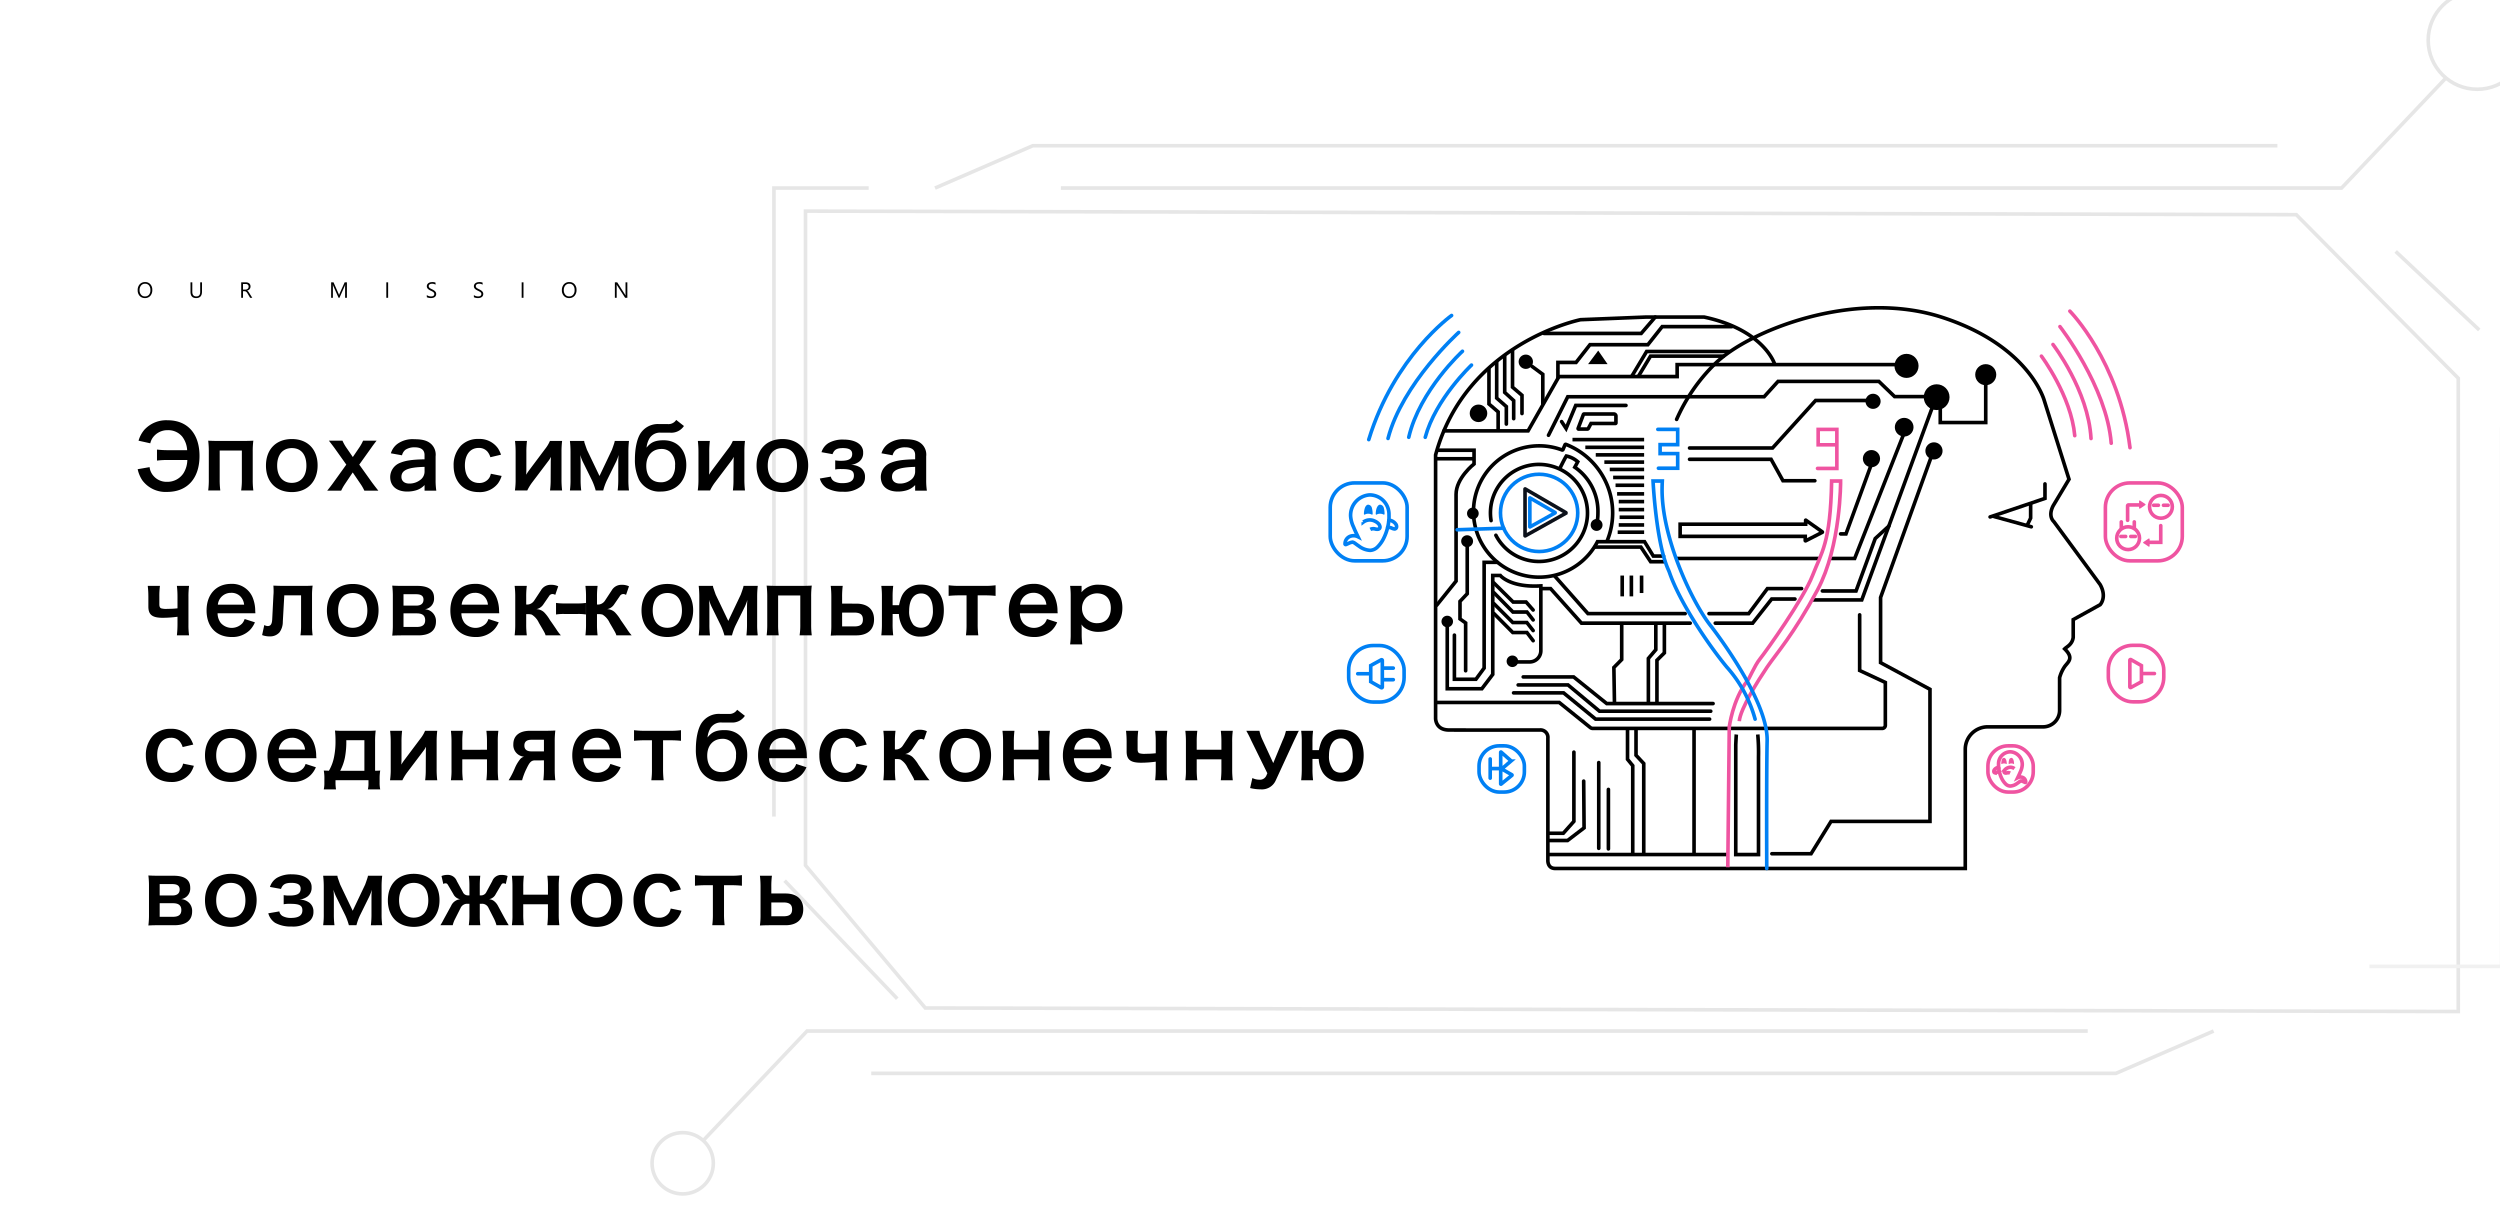 <svg xmlns="http://www.w3.org/2000/svg" xmlns:xlink="http://www.w3.org/1999/xlink" width="690" height="333.626" viewBox="0 0 690 333.626">
  <defs>
    <clipPath id="clip-path">
      <rect id="矩形_2284" data-name="矩形 2284" width="690" height="333.626" transform="translate(2483 -924)" fill="#fff"/>
    </clipPath>
  </defs>
  <g id="小屏-banner" transform="translate(-2483 530)">
    <g id="组_21814" data-name="组 21814" transform="translate(2568.72 -510.427)">
      <g id="组_21806" data-name="组 21806" transform="translate(281.423 65.383)">
        <rect id="矩形_2362" data-name="矩形 2362" width="21.226" height="21.506" rx="6.75" transform="translate(0 48.328)" fill="none" stroke="#0080f4" stroke-miterlimit="10" stroke-width="1"/>
        <rect id="矩形_2364" data-name="矩形 2364" width="15.297" height="15.594" rx="6.75" transform="translate(5.09 93.213)" fill="none" stroke="#0080f4" stroke-miterlimit="10" stroke-width="1"/>
        <rect id="矩形_2365" data-name="矩形 2365" width="12.512" height="12.755" rx="5.568" transform="translate(41.073 120.896)" fill="none" stroke="#0080f4" stroke-miterlimit="10" stroke-width="1"/>
        <rect id="矩形_2366" data-name="矩形 2366" width="12.512" height="12.755" rx="5.568" transform="translate(181.521 120.896)" fill="none" stroke="#ef54a1" stroke-miterlimit="10" stroke-width="1"/>
        <g id="left" transform="translate(10.633 2.118)">
          <path id="line_1" d="M83.38,43.043s-9.927,9.337-12.765,19.93" transform="translate(-55.025 -29.355)" fill="none" stroke="#0080f4" stroke-linecap="round" stroke-miterlimit="10" stroke-width="1"/>
          <path id="line_2" d="M73.425,32.981S61.633,43.734,58.6,56.725" transform="translate(-47.562 -23.108)" fill="none" stroke="#0080f4" stroke-linecap="round" stroke-miterlimit="10" stroke-width="1"/>
          <path id="line_3" d="M63.025,19.274S47.475,33.3,43.518,48.535" transform="translate(-38.201 -14.597)" fill="none" stroke="#0080f4" stroke-linecap="round" stroke-miterlimit="10" stroke-width="1"/>
          <path id="line4" d="M52.359,6.938S36.529,18.171,29.494,41.2" transform="translate(-29.494 -6.938)" fill="none" stroke="#0080f4" stroke-linecap="round" stroke-miterlimit="10" stroke-width="1"/>
        </g>
        <g id="right" transform="translate(196.288 0.916)">
          <path id="line_01" d="M519.192,36.531s8.241,11.024,9.2,21.948" transform="translate(-519.192 -24.11)" fill="none" stroke="#ef54a1" stroke-linecap="round" stroke-miterlimit="10" stroke-width="1"/>
          <path id="line_02" d="M527.61,28.052s9.756,12.63,10.5,25.951" transform="translate(-524.419 -18.845)" fill="none" stroke="#ef54a1" stroke-linecap="round" stroke-miterlimit="10" stroke-width="1"/>
          <path id="line_03" d="M532.68,15.025s12.89,16.508,14.154,32.193" transform="translate(-527.566 -10.757)" fill="none" stroke="#ef54a1" stroke-linecap="round" stroke-miterlimit="10" stroke-width="1"/>
          <path id="line_04" d="M539.9,3.768s13.649,13.8,16.6,37.695" transform="translate(-532.05 -3.768)" fill="none" stroke="#ef54a1" stroke-linecap="round" stroke-miterlimit="10" stroke-width="1"/>
        </g>
        <path id="路径_38534" data-name="路径 38534" d="M171.672,16.741s-2.958-9.314-19.387-12.831H136.136l-17.948.72S86.528,10.945,78.154,41.964v72.7s-.06,3.171,3.618,3.211,25.144,0,25.144,0a2.046,2.046,0,0,1,2.228,2.228v33.681s-.17,2.305,2.009,2.305H224.344V123.217a6.209,6.209,0,0,1,6.209-6.209h15.283a4.544,4.544,0,0,0,4.543-4.544v-9.021a10.253,10.253,0,0,1,1.4-3.078c.959-1.319,2.638-2.278,0-4.877.519-.56,2.079-1.159,2.358-3.158V87.414l7.435-4.118s1.959-2.039,0-5.556L248.782,60.352s-1.719-1.4-.16-4.4l4.357-7.275-6.836-21.746s-4.1-15.243-28.408-23.025-53.3,3.837-62.466,12.9a49.157,49.157,0,0,0-10.591,15.338" transform="translate(-49.073 -1.352)" fill="none" stroke="#000" stroke-linecap="round" stroke-miterlimit="10" stroke-width="1"/>
        <path id="路径_38535" data-name="路径 38535" d="M157.074,12.615H183.9L187.774,8.1" transform="translate(-98.073 -5.54)" fill="none" stroke="#000" stroke-linecap="round" stroke-miterlimit="10" stroke-width="1"/>
        <path id="路径_38536" data-name="路径 38536" d="M215.191,15.057H195.977l-3.944,4.983H176.044l-3.837,4.9H167.2v4.164" transform="translate(-104.358 -9.861)" fill="none" stroke="#000" stroke-linecap="round" stroke-miterlimit="10" stroke-width="1"/>
        <path id="路径_38537" data-name="路径 38537" d="M134.159,32.348V42.5l2.612,2.239v5.037" transform="translate(-83.845 -20.597)" fill="none" stroke="#000" stroke-linecap="round" stroke-miterlimit="10" stroke-width="1"/>
        <path id="路径_38538" data-name="路径 38538" d="M128.465,36.566v9.993l2.478,2.265v4.983" transform="translate(-80.31 -23.215)" fill="none" stroke="#000" stroke-linecap="round" stroke-miterlimit="10" stroke-width="1"/>
        <path id="路径_38539" data-name="路径 38539" d="M122.631,41.205v9.807l2.665,2.345v4.823" transform="translate(-76.688 -26.096)" fill="none" stroke="#000" stroke-linecap="round" stroke-miterlimit="10" stroke-width="1"/>
        <path id="路径_38540" data-name="路径 38540" d="M117.008,45.985v9.62l2.532,2.185v5.063" transform="translate(-73.197 -29.064)" fill="none" stroke="#000" stroke-linecap="round" stroke-miterlimit="10" stroke-width="1"/>
        <circle id="椭圆_1854" data-name="椭圆 1854" cx="1.979" cy="1.979" r="1.979" transform="translate(52.002 12.907)"/>
        <circle id="椭圆_1855" data-name="椭圆 1855" cx="2.906" cy="2.906" r="2.906" transform="translate(178.015 15.549)"/>
        <circle id="椭圆_1856" data-name="椭圆 1856" cx="3.558" cy="3.558" r="3.558" transform="translate(163.812 21.105)"/>
        <circle id="椭圆_1857" data-name="椭圆 1857" cx="3.323" cy="3.323" r="3.323" transform="translate(155.733 12.706)"/>
        <circle id="椭圆_1858" data-name="椭圆 1858" cx="2.58" cy="2.58" r="2.58" transform="translate(155.829 30.371)"/>
        <circle id="椭圆_1859" data-name="椭圆 1859" cx="2.373" cy="2.373" r="2.373" transform="translate(164.259 37.122)"/>
        <circle id="椭圆_1860" data-name="椭圆 1860" cx="2.091" cy="2.091" r="2.091" transform="translate(147.73 23.716)"/>
        <circle id="椭圆_1861" data-name="椭圆 1861" cx="2.373" cy="2.373" r="2.373" transform="translate(147.008 39.253)"/>
        <circle id="椭圆_1862" data-name="椭圆 1862" cx="2.419" cy="2.419" r="2.419" transform="translate(38.504 26.701)"/>
        <circle id="椭圆_1863" data-name="椭圆 1863" cx="1.611" cy="1.611" r="1.611" transform="translate(37.756 55.141)"/>
        <circle id="椭圆_1864" data-name="椭圆 1864" cx="1.641" cy="1.641" r="1.641" transform="translate(36.141 62.773)"/>
        <circle id="椭圆_1865" data-name="椭圆 1865" cx="1.641" cy="1.641" r="1.641" transform="translate(71.877 58.292)"/>
        <circle id="椭圆_1866" data-name="椭圆 1866" cx="1.595" cy="1.595" r="1.595" transform="translate(48.681 95.961)"/>
        <circle id="椭圆_1867" data-name="椭圆 1867" cx="1.595" cy="1.595" r="1.595" transform="translate(30.704 84.981)"/>
        <path id="路径_38541" data-name="路径 38541" d="M84.184,60.979h23.237l8.528-14.993h32.619v-3.3h60.6" transform="translate(-52.817 -27.012)" fill="none" stroke="#000" stroke-linecap="round" stroke-miterlimit="10" stroke-width="1"/>
        <path id="路径_38542" data-name="路径 38542" d="M148.428,44.052l2.945,2.172v8.088" transform="translate(-92.705 -27.863)" fill="none" stroke="#000" stroke-linecap="round" stroke-miterlimit="10" stroke-width="1"/>
        <path id="路径_38543" data-name="路径 38543" d="M247.893,33.122H225.161L221.11,39.89" transform="translate(-137.832 -21.077)" fill="none" stroke="#000" stroke-linecap="round" stroke-miterlimit="10" stroke-width="1"/>
        <path id="路径_38544" data-name="路径 38544" d="M249.435,36.531H229.321l-3.238,5.39" transform="translate(-140.919 -23.194)" fill="none" stroke="#000" stroke-linecap="round" stroke-miterlimit="10" stroke-width="1"/>
        <path id="路径_38545" data-name="路径 38545" d="M191.961,32.489l-2.8,3.744h5.383Z" transform="translate(-117.996 -20.684)"/>
        <path id="路径_38546" data-name="路径 38546" d="M79,249.062h33.8l8.579,6.918a1.074,1.074,0,0,0,.673.237h79.9a.853.853,0,0,0,.853-.853V243.533l-7.088-3.3v-15.35" transform="translate(-49.596 -140.134)" fill="none" stroke="#000" stroke-linecap="round" stroke-miterlimit="10" stroke-width="1"/>
        <path id="路径_38547" data-name="路径 38547" d="M79.364,105.03h9.927v3.784s-4.963,3.877-4.963,8.395v23.944L79,147.789" transform="translate(-49.596 -65.723)" fill="none" stroke="#000" stroke-linecap="round" stroke-miterlimit="10" stroke-width="1"/>
        <line id="直线_54" data-name="直线 54" x1="9.973" transform="translate(29.401 41.652)" fill="none" stroke="#000" stroke-linecap="round" stroke-miterlimit="10" stroke-width="1"/>
        <path id="路径_38548" data-name="路径 38548" d="M97.919,174.268v13.351l-2,2.119v4.837l1.559,1.119v13.191" transform="translate(-60.104 -108.712)" fill="none" stroke="#000" stroke-linecap="round" stroke-miterlimit="10" stroke-width="1"/>
        <path id="路径_38549" data-name="路径 38549" d="M86.642,210.31v17.148H96.2l3-3.957V196.2h2.079s2.718,3.4,11.193,2.878v17.888a3.1,3.1,0,0,1-3.1,3.1H105.71" transform="translate(-54.343 -122.328)" fill="none" stroke="#000" stroke-linecap="round" stroke-miterlimit="10" stroke-width="1"/>
        <path id="路径_38550" data-name="路径 38550" d="M91.843,206.733v12.179h5.943l2.265-3.091V186.639h3.624" transform="translate(-57.572 -116.393)" fill="none" stroke="#000" stroke-linecap="round" stroke-miterlimit="10" stroke-width="1"/>
        <path id="路径_38551" data-name="路径 38551" d="M120.575,201.647l5.323,5.27h3.578l1.939,2.2" transform="translate(-75.412 -125.711)" fill="none" stroke="#000" stroke-linecap="round" stroke-miterlimit="10" stroke-width="1"/>
        <path id="路径_38552" data-name="路径 38552" d="M120.7,208.852l5.217,5.3h3.877l1.7,2.179" transform="translate(-75.488 -130.184)" fill="none" stroke="#000" stroke-linecap="round" stroke-miterlimit="10" stroke-width="1"/>
        <path id="路径_38553" data-name="路径 38553" d="M120.7,216.812l5.177,5.177h3.877l1.739,2.219" transform="translate(-75.488 -135.127)" fill="none" stroke="#000" stroke-linecap="round" stroke-miterlimit="10" stroke-width="1"/>
        <path id="路径_38554" data-name="路径 38554" d="M120.7,223.982l5.177,5.217h3.9l1.719,2.259" transform="translate(-75.488 -139.578)" fill="none" stroke="#000" stroke-linecap="round" stroke-miterlimit="10" stroke-width="1"/>
        <path id="路径_38555" data-name="路径 38555" d="M141.944,270.058h13.911l9.134,7.355h29.354" transform="translate(-88.679 -168.186)" fill="none" stroke="#000" stroke-linecap="round" stroke-miterlimit="10" stroke-width="1"/>
        <path id="路径_38556" data-name="路径 38556" d="M138.265,275.91h13.766l8.688,7.249h30.7" transform="translate(-86.395 -171.819)" fill="none" stroke="#000" stroke-linecap="round" stroke-miterlimit="10" stroke-width="1"/>
        <path id="路径_38557" data-name="路径 38557" d="M134.932,281.674h13.8l8.848,7.249H189.03" transform="translate(-84.326 -175.398)" fill="none" stroke="#000" stroke-linecap="round" stroke-miterlimit="10" stroke-width="1"/>
        <path id="路径_38558" data-name="路径 38558" d="M210.107,232.153v9.574l-2.159,2.2.159,9.594" transform="translate(-129.66 -144.652)" fill="none" stroke="#000" stroke-linecap="round" stroke-miterlimit="10" stroke-width="1"/>
        <path id="路径_38559" data-name="路径 38559" d="M235.112,231.732v7.022l-2.052,2.412v12.092" transform="translate(-145.251 -144.39)" fill="none" stroke="#000" stroke-linecap="round" stroke-miterlimit="10" stroke-width="1"/>
        <path id="路径_38560" data-name="路径 38560" d="M241.347,231.732v7.895l-2.052,2.039v11.592" transform="translate(-149.122 -144.39)" fill="none" stroke="#000" stroke-linecap="round" stroke-miterlimit="10" stroke-width="1"/>
        <path id="路径_38561" data-name="路径 38561" d="M167.832,324.827v19.107l-2.918,3.278h-3.8" transform="translate(-100.582 -202.191)" fill="none" stroke="#000" stroke-linecap="round" stroke-miterlimit="10" stroke-width="1"/>
        <path id="路径_38562" data-name="路径 38562" d="M170.537,345.921l.107,12.9-4.557,3.491h-4.97" transform="translate(-100.582 -215.287)" fill="none" stroke="#000" stroke-linecap="round" stroke-miterlimit="10" stroke-width="1"/>
        <line id="直线_55" data-name="直线 55" x2="48.843" transform="translate(60.534 150.9)" fill="none" stroke="#000" stroke-linecap="round" stroke-miterlimit="10" stroke-width="1"/>
        <path id="路径_38563" data-name="路径 38563" d="M217.877,308.526v8.155l1.439,1.759v24.3" transform="translate(-135.824 -192.07)" fill="none" stroke="#000" stroke-linecap="round" stroke-miterlimit="10" stroke-width="1"/>
        <path id="路径_38564" data-name="路径 38564" d="M224.063,308.526v7.035l2.132,2.292v24.89" transform="translate(-139.665 -192.07)" fill="none" stroke="#000" stroke-linecap="round" stroke-miterlimit="10" stroke-width="1"/>
        <line id="直线_56" data-name="直线 56" y1="23.664" transform="translate(74.111 125.517)" fill="none" stroke="#000" stroke-linecap="round" stroke-miterlimit="10" stroke-width="1"/>
        <line id="直线_57" data-name="直线 57" y1="16.416" transform="translate(76.776 132.925)" fill="none" stroke="#000" stroke-linecap="round" stroke-miterlimit="10" stroke-width="1"/>
        <line id="直线_58" data-name="直线 58" y2="34.218" transform="translate(100.414 116.456)" fill="none" stroke="#000" stroke-linecap="round" stroke-miterlimit="10" stroke-width="1"/>
        <path id="路径_38565" data-name="路径 38565" d="M322.963,217.881h10.82l5.516-8.927h27.3V172.5l-13.631-7.355V147.154l14.311-39.734" transform="translate(-201.07 -67.207)" fill="none" stroke="#000" stroke-linecap="round" stroke-miterlimit="10" stroke-width="1"/>
        <path id="路径_38566" data-name="路径 38566" d="M160.343,69.782l5.317-10.633h54.2l3.837-4.237h27.822l4.357,4.2h8.514" transform="translate(-100.102 -34.606)" fill="none" stroke="#000" stroke-linecap="round" stroke-miterlimit="10" stroke-width="1"/>
        <path id="路径_38567" data-name="路径 38567" d="M169.9,76.879l1.239,1.892,2.652-6.356h13.871" transform="translate(-106.038 -45.473)" fill="none" stroke="#000" stroke-linecap="round" stroke-miterlimit="10" stroke-width="1"/>
        <path id="路径_38568" data-name="路径 38568" d="M192.2,81.282h-6.729l-.728,1.362a.348.348,0,0,1-.307.184h-2.382a.143.143,0,0,1-.134-.193l1.451-3.836a.2.2,0,0,1,.185-.128h8.231a.56.56,0,0,1,.56.56v1.905A.147.147,0,0,1,192.2,81.282Z" transform="translate(-113.496 -49.358)" fill="none" stroke="#000" stroke-linecap="round" stroke-miterlimit="10" stroke-width="1"/>
        <path id="路径_38569" data-name="路径 38569" d="M263.039,81.941h22.9L297.817,68.83h14.95" transform="translate(-163.865 -43.247)" fill="none" stroke="#000" stroke-linecap="round" stroke-miterlimit="10" stroke-width="1"/>
        <path id="路径_38570" data-name="路径 38570" d="M263.039,111.638h22.505l3.278,5.916h8.794" transform="translate(-163.865 -69.826)" fill="none" stroke="#000" stroke-linecap="round" stroke-miterlimit="10" stroke-width="1"/>
        <path id="路径_38571" data-name="路径 38571" d="M155.739,205.759h2.318l8.528,9.54h30.007" transform="translate(-97.244 -128.264)" fill="none" stroke="#000" stroke-linecap="round" stroke-miterlimit="10" stroke-width="1"/>
        <path id="路径_38572" data-name="路径 38572" d="M164.771,196.515l9.214,10.413h26.822" transform="translate(-102.852 -122.525)" fill="none" stroke="#000" stroke-linecap="round" stroke-miterlimit="10" stroke-width="1"/>
        <path id="路径_38573" data-name="路径 38573" d="M119.592,134.833a13.392,13.392,0,1,0-1.335-4.054" transform="translate(-73.869 -72.052)" fill="none" stroke="#000" stroke-linecap="round" stroke-miterlimit="10" stroke-width="1"/>
        <path id="路径_38574" data-name="路径 38574" d="M142.582,127.509a20.318,20.318,0,0,0-11.324-26.744.2.2,0,0,0-.249.1l-.575,1.337a.191.191,0,0,1-.243.1,18.123,18.123,0,1,0,9.771,25.318h12.994l2.418,3.964h2.818" transform="translate(-66.203 -63.067)" fill="none" stroke="#000" stroke-linecap="round" stroke-miterlimit="10" stroke-width="1"/>
        <path id="路径_38575" data-name="路径 38575" d="M178.757,128.817a16.278,16.278,0,0,0,.465-3.873,14.8,14.8,0,0,0-6.38-12.605l.813-1.506a6.778,6.778,0,0,0-3.144-1.585c-.373.533-1.732,3.278-1.732,3.278" transform="translate(-105.34 -68.342)" fill="none" stroke="#000" stroke-linecap="round" stroke-miterlimit="10" stroke-width="1"/>
        <circle id="椭圆_1868" data-name="椭圆 1868" cx="10.662" cy="10.662" r="10.662" transform="translate(46.99 45.94)" fill="none" stroke="#0080f4" stroke-linecap="round" stroke-miterlimit="10" stroke-width="1"/>
        <path id="路径_38576" data-name="路径 38576" d="M143.262,133.238v12.89a.04.04,0,0,0,.059.035l11.187-6.25a.109.109,0,0,0,0-.189l-11.2-6.513A.031.031,0,0,0,143.262,133.238Z" transform="translate(-89.497 -83.218)" fill="none" stroke="#0c111a" stroke-linecap="round" stroke-miterlimit="10" stroke-width="1"/>
        <path id="路径_38577" data-name="路径 38577" d="M146.77,139.756v7.966a.024.024,0,0,0,.036.021l6.914-3.862a.067.067,0,0,0,0-.117L146.8,139.74A.019.019,0,0,0,146.77,139.756Z" transform="translate(-91.675 -87.272)" fill="none" stroke="#0080f4" stroke-linecap="round" stroke-miterlimit="10" stroke-width="1"/>
        <line id="直线_59" data-name="直线 59" y1="0.433" x2="12.823" transform="translate(35.037 60.826)" fill="none" stroke="#0080f4" stroke-linecap="round" stroke-miterlimit="10" stroke-width="1"/>
        <path id="路径_38578" data-name="路径 38578" d="M194.188,175.533H206.86l2.688,4.037h3.868" transform="translate(-121.116 -109.497)" fill="none" stroke="#000" stroke-linecap="round" stroke-miterlimit="10" stroke-width="1"/>
        <line id="直线_60" data-name="直线 60" x2="39.054" transform="translate(95.697 69.18)" fill="none" stroke="#000" stroke-linecap="round" stroke-miterlimit="10" stroke-width="1"/>
        <path id="路径_38579" data-name="路径 38579" d="M277.2,212.667h10.953l5.17-6.909h9.434" transform="translate(-172.659 -128.264)" fill="none" stroke="#000" stroke-linecap="round" stroke-miterlimit="10" stroke-width="1"/>
        <path id="路径_38580" data-name="路径 38580" d="M281.772,220.013h10.313l5.25-6.662h6.422" transform="translate(-175.495 -132.977)" fill="none" stroke="#000" stroke-linecap="round" stroke-miterlimit="10" stroke-width="1"/>
        <path id="路径_38581" data-name="路径 38581" d="M256.186,157.056v3.358h34.527v1.157a.08.08,0,0,0,.117.072l4.57-2.337a.081.081,0,0,0,.01-.139l-4.537-3.215a.031.031,0,0,0-.05.026v1.078Z" transform="translate(-159.609 -97.336)" fill="none" stroke="#000" stroke-linecap="round" stroke-miterlimit="10" stroke-width="1"/>
        <path id="路径_38582" data-name="路径 38582" d="M458.1,57.021V67.574H445.553V63.417" transform="translate(-277.183 -35.915)" fill="none" stroke="#000" stroke-linecap="round" stroke-miterlimit="10" stroke-width="1"/>
        <path id="路径_38583" data-name="路径 38583" d="M373.011,134.385h1.479l7.035-19.267" transform="translate(-232.144 -71.986)" fill="none" stroke="#000" stroke-linecap="round" stroke-miterlimit="10" stroke-width="1"/>
        <path id="路径_38584" data-name="路径 38584" d="M366.474,127.681h6.356L386.341,93.4" transform="translate(-228.085 -58.501)" fill="none" stroke="#000" stroke-linecap="round" stroke-miterlimit="10" stroke-width="1"/>
        <path id="路径_38585" data-name="路径 38585" d="M353.4,126.82h13.271l19.507-53.245" transform="translate(-219.967 -46.193)" fill="none" stroke="#000" stroke-linecap="round" stroke-miterlimit="10" stroke-width="1"/>
        <path id="路径_38586" data-name="路径 38586" d="M359.738,178.171h9.289l5.3-14.47,3.747-3.427" transform="translate(-223.903 -100.023)" fill="none" stroke="#000" stroke-linecap="round" stroke-miterlimit="10" stroke-width="1"/>
        <path id="路径_38587" data-name="路径 38587" d="M361.291,94.122h-4.917V89.865h5.157v10.773h-5.336" transform="translate(-221.702 -56.308)" fill="none" stroke="#ef54a1" stroke-linecap="round" stroke-miterlimit="10" stroke-width="1"/>
        <path id="路径_38588" data-name="路径 38588" d="M239.949,89.847h5.476v4.211h-4.85v2.478h4.85v4.037h-5.317" transform="translate(-149.528 -56.297)" fill="none" stroke="#0080f4" stroke-linecap="round" stroke-miterlimit="10" stroke-width="1"/>
        <path id="路径_38590" data-name="路径 38590" d="M236.469,127.451" transform="translate(-147.368 -79.644)" fill="none" stroke="#000" stroke-linecap="round" stroke-miterlimit="10" stroke-width="1"/>
        <path id="路径_38591" data-name="路径 38591" d="M302.75,311.97a56.9,56.9,0,0,1,.2,6.2v26.942h-6.276v-30.3s.112-2.446.16-2.838" transform="translate(-184.748 -194.208)" fill="none" stroke="#000" stroke-miterlimit="10" stroke-width="1"/>
        <line id="直线_61" data-name="直线 61" y2="5.743" transform="translate(80.587 73.897)" fill="none" stroke="#000" stroke-miterlimit="10" stroke-width="1"/>
        <line id="直线_62" data-name="直线 62" y2="5.743" transform="translate(83.119 73.897)" fill="none" stroke="#000" stroke-miterlimit="10" stroke-width="1"/>
        <line id="直线_63" data-name="直线 63" y2="4.823" transform="translate(85.93 73.897)" fill="none" stroke="#000" stroke-miterlimit="10" stroke-width="1"/>
        <line id="直线_64" data-name="直线 64" x2="19.774" transform="translate(66.863 36.375)" fill="none" stroke="#000" stroke-miterlimit="10" stroke-width="1"/>
        <line id="直线_65" data-name="直线 65" x2="16.229" transform="translate(70.407 38.507)" fill="none" stroke="#000" stroke-miterlimit="10" stroke-width="1"/>
        <line id="直线_66" data-name="直线 66" x2="13.351" transform="translate(73.285 40.586)" fill="none" stroke="#000" stroke-miterlimit="10" stroke-width="1"/>
        <line id="直线_67" data-name="直线 67" x1="10.979" transform="translate(75.657 42.585)" fill="none" stroke="#000" stroke-miterlimit="10" stroke-width="1"/>
        <line id="直线_68" data-name="直线 68" x1="9.487" transform="translate(77.149 44.61)" fill="none" stroke="#000" stroke-miterlimit="10" stroke-width="1"/>
        <line id="直线_69" data-name="直线 69" x1="8.554" transform="translate(78.082 46.822)" fill="none" stroke="#000" stroke-miterlimit="10" stroke-width="1"/>
        <line id="直线_70" data-name="直线 70" x1="7.888" transform="translate(78.748 48.98)" fill="none" stroke="#000" stroke-miterlimit="10" stroke-width="1"/>
        <line id="直线_71" data-name="直线 71" x1="7.462" transform="translate(79.175 51.352)" fill="none" stroke="#000" stroke-miterlimit="10" stroke-width="1"/>
        <line id="直线_72" data-name="直线 72" x1="7.009" transform="translate(79.628 53.484)" fill="none" stroke="#000" stroke-miterlimit="10" stroke-width="1"/>
        <line id="直线_73" data-name="直线 73" x1="7.009" transform="translate(79.628 55.696)" fill="none" stroke="#000" stroke-miterlimit="10" stroke-width="1"/>
        <line id="直线_74" data-name="直线 74" x1="6.769" transform="translate(79.868 57.801)" fill="none" stroke="#000" stroke-miterlimit="10" stroke-width="1"/>
        <line id="直线_75" data-name="直线 75" x1="7.009" transform="translate(79.628 59.932)" fill="none" stroke="#000" stroke-miterlimit="10" stroke-width="1"/>
        <line id="直线_76" data-name="直线 76" x1="7.302" transform="translate(79.335 61.932)" fill="none" stroke="#000" stroke-miterlimit="10" stroke-width="1"/>
        <line id="直线_77" data-name="直线 77" y1="38.975" x2="0.407" transform="translate(109.728 115.442)" fill="none" stroke="#ef54a1" stroke-miterlimit="10" stroke-width="1"/>
        <path id="路径_38592" data-name="路径 38592" d="M291.929,195.387s.92-7.53,4.937-12.709c.5-.342,1.939-4.14,3.578-6.178s11.992-16.536,14.47-22.958,4.957-8.823,5.277-26.09h2.478s.12,17.909-6.376,30.061-11.473,17.7-13.9,21.282-7.385,11.5-7.7,14.935" transform="translate(-181.802 -79.644)" fill="none" stroke="#ef54a1" stroke-miterlimit="10" stroke-width="1"/>
        <path id="路径_38593" data-name="路径 38593" d="M481.823,138.676l15.15-5.117v-4" transform="translate(-299.703 -80.955)" fill="none" stroke="#000" stroke-linecap="round" stroke-miterlimit="10" stroke-width="1"/>
        <path id="路径_38594" data-name="路径 38594" d="M509.949,144.183v3.891l-.853,1.785" transform="translate(-316.636 -90.033)" fill="none" stroke="#000" stroke-linecap="round" stroke-miterlimit="10" stroke-width="1"/>
        <line id="直线_78" data-name="直线 78" x2="10.26" y2="2.825" transform="translate(183.24 57.615)" fill="none" stroke="#000" stroke-linecap="round" stroke-miterlimit="10" stroke-width="1"/>
        <path id="路径_38595" data-name="路径 38595" d="M33.823,257.575l-2.9,1.579v4.457l2.9,1.65a.2.2,0,0,0,.3-.172v-7.341A.2.2,0,0,0,33.823,257.575Z" transform="translate(-19.745 -160.42)" fill="none" stroke="#0080f4" stroke-linecap="round" stroke-miterlimit="10" stroke-width="1"/>
        <line id="直线_79" data-name="直线 79" x2="3.318" transform="translate(7.595 100.999)" fill="none" stroke="#0080f4" stroke-linecap="round" stroke-miterlimit="10" stroke-width="1"/>
        <line id="直线_80" data-name="直线 80" x1="2.765" transform="translate(14.637 99.441)" fill="none" stroke="#0080f4" stroke-linecap="round" stroke-miterlimit="10" stroke-width="1"/>
        <line id="直线_81" data-name="直线 81" x1="2.765" transform="translate(14.637 102.638)" fill="none" stroke="#0080f4" stroke-linecap="round" stroke-miterlimit="10" stroke-width="1"/>
        <rect id="矩形_2367" data-name="矩形 2367" width="15.297" height="15.594" rx="6.75" transform="translate(214.759 93.155)" fill="none" stroke="#ef54a1" stroke-miterlimit="10" stroke-width="1"/>
        <path id="路径_38596" data-name="路径 38596" d="M583.881,265.111l2.9-1.58v-4.457l-2.9-1.65a.2.2,0,0,0-.3.172v7.341A.2.2,0,0,0,583.881,265.111Z" transform="translate(-362.887 -160.325)" fill="none" stroke="#ef54a1" stroke-linecap="round" stroke-miterlimit="10" stroke-width="1"/>
        <line id="直线_82" data-name="直线 82" x1="3.318" transform="translate(224.159 100.941)" fill="none" stroke="#ef54a1" stroke-linecap="round" stroke-miterlimit="10" stroke-width="1"/>
        <line id="直线_83" data-name="直线 83" y2="5.297" transform="translate(44.151 124.517)" fill="none" stroke="#0080f4" stroke-linecap="round" stroke-miterlimit="10" stroke-width="1"/>
        <path id="路径_38597" data-name="路径 38597" d="M125.548,324.823v8.72a.073.073,0,0,0,.119.057l2.976-2.418a.091.091,0,0,0-.012-.15l-2.8-1.615,2.518-2.148a.091.091,0,0,0,0-.138l-2.678-2.362A.073.073,0,0,0,125.548,324.823Z" transform="translate(-78.499 -202.143)" fill="none" stroke="#0080f4" stroke-linecap="round" stroke-miterlimit="10" stroke-width="1"/>
        <line id="直线_84" data-name="直线 84" x2="2.478" transform="translate(44.391 127.166)" fill="none" stroke="#0080f4" stroke-linecap="round" stroke-miterlimit="10" stroke-width="1"/>
        <path id="路径_38599" data-name="路径 38599" d="M595.027,169.452v1.907a.182.182,0,0,1-.282.151l-1.43-.953a.182.182,0,0,1,0-.3l1.43-.953A.182.182,0,0,1,595.027,169.452Z" transform="translate(-368.876 -105.609)" fill="#ef54a1"/>
        <path id="路径_38600" data-name="路径 38600" d="M590.282,143.681v-1.906a.181.181,0,0,1,.282-.151l1.43.953a.182.182,0,0,1,0,.3l-1.43.953A.181.181,0,0,1,590.282,143.681Z" transform="translate(-367.043 -88.424)" fill="#ef54a1"/>
        <g id="组_21713" data-name="组 21713" transform="translate(213.943 48.334)">
          <rect id="矩形_2363" data-name="矩形 2363" width="21.226" height="21.506" rx="6.75" fill="none" stroke="#ef54a1" stroke-miterlimit="10" stroke-width="1"/>
          <path id="路径_38598" data-name="路径 38598" d="M581.937,149.088v-3.977a.26.26,0,0,1,.26-.26h3.438" transform="translate(-575.805 -138.782)" fill="none" stroke="#ef54a1" stroke-linecap="round" stroke-miterlimit="10" stroke-width="1"/>
          <circle id="椭圆_1869" data-name="椭圆 1869" cx="3.145" cy="3.145" r="3.145" transform="translate(12.188 3.444)" fill="none" stroke="#ef54a1" stroke-miterlimit="10" stroke-width="1"/>
          <line id="直线_85" data-name="直线 85" x2="1.266" transform="translate(16.039 6.163)" fill="none" stroke="#ef54a1" stroke-linecap="round" stroke-miterlimit="10" stroke-width="1"/>
          <line id="直线_86" data-name="直线 86" x2="1.319" transform="translate(13.307 6.163)" fill="none" stroke="#ef54a1" stroke-linecap="round" stroke-miterlimit="10" stroke-width="1"/>
          <g id="组_21708" data-name="组 21708" transform="translate(4.275 14.77)">
            <line id="直线_87" data-name="直线 87" x2="1.266" transform="translate(2.732)" fill="none" stroke="#ef54a1" stroke-linecap="round" stroke-miterlimit="10" stroke-width="1"/>
            <line id="直线_88" data-name="直线 88" x2="1.319" fill="none" stroke="#ef54a1" stroke-linecap="round" stroke-miterlimit="10" stroke-width="1"/>
          </g>
          <path id="路径_38601" data-name="路径 38601" d="M597.1,164.539h3.4v-4.61" transform="translate(-585.221 -148.143)" fill="none" stroke="#ef54a1" stroke-linecap="round" stroke-miterlimit="10" stroke-width="1"/>
          <circle id="椭圆_1870" data-name="椭圆 1870" cx="3.144" cy="3.144" r="3.144" transform="translate(3.13 12.105)" fill="none" stroke="#ef54a1" stroke-linecap="round" stroke-miterlimit="10" stroke-width="1"/>
          <line id="直线_89" data-name="直线 89" y1="1.792" transform="translate(4.393 10.753)" fill="none" stroke="#ef54a1" stroke-linecap="round" stroke-miterlimit="10" stroke-width="1"/>
          <line id="直线_90" data-name="直线 90" y1="1.792" transform="translate(7.981 10.753)" fill="none" stroke="#ef54a1" stroke-linecap="round" stroke-miterlimit="10" stroke-width="1"/>
        </g>
        <g id="组_21526" data-name="组 21526" transform="translate(183.161 122.548)">
          <path id="路径_37350" data-name="路径 37350" d="M495.461,329.556a.707.707,0,0,1,.629-.575c.288,0,.487.305.575.575a3.3,3.3,0,0,1,.162,1.024.12.12,0,0,1-.126.108c-.018,0-.038,0-.038-.018a1.1,1.1,0,0,0-.575-.144,1.165,1.165,0,0,0-.593.144.1.1,0,0,1-.136-.036.094.094,0,0,1-.008-.018c0-.018-.018-.018-.018-.038a3.989,3.989,0,0,1,.125-1.024Z" transform="translate(-491.252 -327.318)" fill="#ef54a1"/>
          <path id="路径_37351" data-name="路径 37351" d="M490.142,330.667a.1.1,0,0,1-.136-.036.1.1,0,0,1-.008-.018c0-.018-.018-.018-.018-.038a3.889,3.889,0,0,1,.126-1.024.707.707,0,0,1,.629-.575c.287,0,.487.305.593.575a3.3,3.3,0,0,1,.162,1.024.12.12,0,0,1-.126.108c-.018,0-.038,0-.038-.018a1.118,1.118,0,0,0-.593-.144,1.315,1.315,0,0,0-.593.144Z" transform="translate(-487.928 -327.315)" fill="#ef54a1"/>
          <path id="路径_37352" data-name="路径 37352" d="M488.012,335.6a8.7,8.7,0,0,0,.244,1.458" transform="translate(-486.706 -331.428)" fill="none" stroke="#ef54a1" stroke-miterlimit="10" stroke-width="1"/>
          <path id="路径_3" data-name="路径 3" d="M492.5,331.657a1.678,1.678,0,0,0-1.348.072c.251-.521.521-1.078.754-1.653a5.239,5.239,0,0,0,.5-1.835,3.479,3.479,0,0,0-3.217-3.648,3.3,3.3,0,0,0-3.328,3.269c0,.055,0,.109,0,.164h0a6.858,6.858,0,0,0,.018.861l-.04,0a1.694,1.694,0,0,0-.876.39,1.64,1.64,0,0,0-.323.379c-.125.288-.125.647.234.737a1.17,1.17,0,0,0,.431-.108,1.626,1.626,0,0,1,.682-.176.4.4,0,0,1,.109.031,8.556,8.556,0,0,0,.629,1.76,5.407,5.407,0,0,0,1.043,1.51,1.925,1.925,0,0,0,1.294.629,3.483,3.483,0,0,0,1.923-.719c.27-.18.5-.359.683-.487a1.157,1.157,0,0,1,.4-.2,1.994,1.994,0,0,1,.539.144c.2.09.412.2.611.27a.122.122,0,0,0,.144-.072v-.014A1.364,1.364,0,0,0,492.5,331.657Zm-3.451-1.185a1.14,1.14,0,0,0-.88-.054,1.365,1.365,0,0,1-.467.018c-.467-.126-.287-.629-.09-.881a1.989,1.989,0,0,1,.665-.487,1.875,1.875,0,0,1,1.977.162" transform="translate(-484.568 -324.594)" fill="none" stroke="#ef54a1" stroke-miterlimit="10" stroke-width="1"/>
        </g>
        <g id="组_21526-2" data-name="组 21526" transform="translate(4.088 51.645)">
          <path id="路径_37350-2" data-name="路径 37350" d="M28.181,145.6a6.467,6.467,0,0,1,.2,1.658c0,.031-.029.031-.029.06a.136.136,0,0,1-.013.029.161.161,0,0,1-.22.058,1.877,1.877,0,0,0-.96-.233,1.77,1.77,0,0,0-.931.233c0,.029-.031.029-.061.029a.2.2,0,0,1-.2-.174,5.351,5.351,0,0,1,.262-1.658c.143-.436.465-.931.931-.931a1.146,1.146,0,0,1,1.018.931Z" transform="translate(-20.76 -141.983)" fill="#0080f4"/>
          <path id="路径_37351-2" data-name="路径 37351" d="M36.746,147.4a2.128,2.128,0,0,0-.96-.233,1.81,1.81,0,0,0-.96.233c0,.029-.031.029-.061.029a.2.2,0,0,1-.2-.174,5.34,5.34,0,0,1,.262-1.658c.172-.436.494-.931.96-.931a1.145,1.145,0,0,1,1.018.931,6.318,6.318,0,0,1,.2,1.658c0,.031-.029.031-.029.06a.157.157,0,0,1-.013.029.161.161,0,0,1-.22.058Z" transform="translate(-26.096 -141.98)" fill="#0080f4"/>
          <path id="路径_37352-2" data-name="路径 37352" d="M43.151,157.749a14.123,14.123,0,0,0,.394-2.359" transform="translate(-31.428 -148.636)" fill="none" stroke="#0080f4" stroke-miterlimit="10" stroke-width="1"/>
          <path id="路径_3-2" data-name="路径 3" d="M12.231,151.13v.024a.2.2,0,0,0,.233.116c.322-.116.669-.291.989-.436a3.241,3.241,0,0,1,.873-.233,1.886,1.886,0,0,1,.64.32c.291.206.669.5,1.105.787a5.636,5.636,0,0,0,3.112,1.164,3.116,3.116,0,0,0,2.094-1.018,8.743,8.743,0,0,0,1.687-2.443,13.852,13.852,0,0,0,1.018-2.848.631.631,0,0,1,.176-.051,2.624,2.624,0,0,1,1.1.284,1.89,1.89,0,0,0,.7.174c.582-.145.582-.727.378-1.192a2.658,2.658,0,0,0-.522-.613,2.741,2.741,0,0,0-1.418-.632l-.066-.008a11.174,11.174,0,0,0,.029-1.394h0q.005-.132,0-.265a5.338,5.338,0,0,0-5.385-5.291,5.631,5.631,0,0,0-5.206,5.9,8.475,8.475,0,0,0,.814,2.969c.378.931.814,1.832,1.222,2.676a2.717,2.717,0,0,0-2.181-.116A2.208,2.208,0,0,0,12.231,151.13Zm5.033-6.051a3.036,3.036,0,0,1,3.2-.262,3.215,3.215,0,0,1,1.076.788c.32.407.611,1.222-.146,1.425a2.212,2.212,0,0,1-.756-.029,1.845,1.845,0,0,0-1.425.087" transform="translate(-12.23 -137.575)" fill="none" stroke="#0080f4" stroke-miterlimit="10" stroke-width="1"/>
        </g>
        <path id="路径_38533" data-name="路径 38533" d="M267.848,234.382s-.107-25.756.107-35.243-10.33-24.844-15.35-31.446c-5.277-6.5-13.751-24.517-13.645-38.055q.009-1.1.063-2.186h-2.555s.81,16.967,4.222,24.49c.122.269.233.54.33.819,2.737,7.915,10.243,19.262,15.741,25.965a35.877,35.877,0,0,1,7.875,14.444" transform="translate(-147.368 -79.644)" fill="none" stroke="#0080f4" stroke-linecap="round" stroke-miterlimit="10" stroke-width="1"/>
      </g>
    </g>
    <g id="蒙版组_57" data-name="蒙版组 57" transform="translate(0 394)" clip-path="url(#clip-path)">
      <g id="背景" transform="translate(2662.969 -926.427)" opacity="0.1">
        <path id="路径_38729" data-name="路径 38729" d="M395.381,229.828l411.45.978,44.711,45.141v174.79l-423.094-.978-33.067-39.367Z" transform="translate(-353.033 -169.131)" fill="none" stroke="#000" stroke-miterlimit="10" stroke-width="1"/>
        <path id="路径_38730" data-name="路径 38730" d="M484,214.777H837.464l28.869-30.444" transform="translate(-371.165 -160.451)" fill="none" stroke="#000" stroke-miterlimit="10" stroke-width="1"/>
        <path id="路径_38731" data-name="路径 38731" d="M866.333,184.333H512.869L484,214.777" transform="translate(-470.089 102.659)" fill="none" stroke="#000" stroke-miterlimit="10" stroke-width="1"/>
        <circle id="椭圆_1871" data-name="椭圆 1871" cx="13.532" cy="13.532" r="13.532" transform="translate(490.214)" fill="none" stroke="#000" stroke-miterlimit="10" stroke-width="1"/>
        <circle id="椭圆_1872" data-name="椭圆 1872" cx="8.456" cy="8.456" r="8.456" transform="translate(0 315.035)" fill="none" stroke="#000" stroke-miterlimit="10" stroke-width="1"/>
        <path id="路径_38732" data-name="路径 38732" d="M594.911,274.9l26.974-11.682H965.406" transform="translate(-516.818 -220.57)" fill="none" stroke="#000" stroke-width="1"/>
        <path id="路径_38733" data-name="路径 38733" d="M965.406,263.214,938.432,274.9H594.911" transform="translate(-534.42 23.778)" fill="none" stroke="#000" stroke-width="1"/>
        <path id="路径_38734" data-name="路径 38734" d="M413.437,293.133H387.292V466.608" transform="translate(-353.655 -238.806)" fill="none" stroke="#000" stroke-width="1"/>
        <path id="路径_38735" data-name="路径 38735" d="M1645.295,462.333V611.086H1608.8" transform="translate(-1134.818 -341.939)" fill="none" stroke="#707070" stroke-width="1"/>
        <path id="路径_38736" data-name="路径 38736" d="M428.642,768.6l31.09,32.585" transform="translate(-392.057 -523.11)" fill="none" stroke="#000" stroke-width="1"/>
        <path id="路径_38737" data-name="路径 38737" d="M1636.882,316.811l23.069,21.681" transform="translate(-1155.649 -244.99)" fill="none" stroke="#000" stroke-width="1"/>
      </g>
    </g>
    <g id="组_22000" data-name="组 22000" transform="translate(0 -4)">
      <path id="路径_39948" data-name="路径 39948" d="M2.23.852A1.874,1.874,0,0,1,.776.253,2.219,2.219,0,0,1,.229-1.3,2.351,2.351,0,0,1,.786-2.946,1.944,1.944,0,0,1,2.3-3.56a1.831,1.831,0,0,1,1.424.6,2.227,2.227,0,0,1,.54,1.557A2.359,2.359,0,0,1,3.712.244,1.908,1.908,0,0,1,2.23.852Zm.036-3.959a1.376,1.376,0,0,0-1.092.485,1.878,1.878,0,0,0-.42,1.274,1.891,1.891,0,0,0,.409,1.27A1.335,1.335,0,0,0,2.23.4,1.4,1.4,0,0,0,3.337-.056a1.873,1.873,0,0,0,.4-1.283,1.957,1.957,0,0,0-.393-1.307A1.347,1.347,0,0,0,2.265-3.107ZM17.981-.946q0,1.8-1.622,1.8-1.554,0-1.554-1.729v-2.61h.5V-.91Q15.305.4,16.413.4q1.069,0,1.069-1.268V-3.488h.5ZM31.86.78h-.6l-.714-1.2A2.606,2.606,0,0,0,30.36-.7a1.086,1.086,0,0,0-.189-.192A.655.655,0,0,0,29.963-1a.857.857,0,0,0-.252-.034H29.3V.78h-.5V-3.488h1.274a1.816,1.816,0,0,1,.516.07A1.156,1.156,0,0,1,31-3.205a.989.989,0,0,1,.272.356,1.18,1.18,0,0,1,.1.5,1.2,1.2,0,0,1-.067.409,1.069,1.069,0,0,1-.191.332,1.155,1.155,0,0,1-.3.249,1.52,1.52,0,0,1-.391.159v.012a.9.9,0,0,1,.186.109,1.024,1.024,0,0,1,.15.144,1.913,1.913,0,0,1,.141.189q.07.106.156.246ZM29.3-3.036v1.548h.679a1.029,1.029,0,0,0,.347-.057.8.8,0,0,0,.275-.162.736.736,0,0,0,.182-.259.867.867,0,0,0,.065-.344.669.669,0,0,0-.222-.534.953.953,0,0,0-.641-.192ZM57.976.78h-.5V-2.083q0-.339.042-.83h-.012a2.655,2.655,0,0,1-.128.414L55.922.78h-.244L54.222-2.476a2.552,2.552,0,0,1-.128-.438h-.012q.024.256.024.836V.78h-.482V-3.488h.661l1.31,2.977a3.812,3.812,0,0,1,.2.512h.018q.128-.351.205-.524l1.336-2.965h.625Zm11.376,0h-.5V-3.488h.5ZM80.028.608V.018a1.145,1.145,0,0,0,.243.161,1.965,1.965,0,0,0,.3.121,2.37,2.37,0,0,0,.314.076A1.751,1.751,0,0,0,81.174.4a1.143,1.143,0,0,0,.689-.171.579.579,0,0,0,.228-.493.578.578,0,0,0-.076-.3A.855.855,0,0,0,81.8-.8a2.082,2.082,0,0,0-.317-.2q-.183-.1-.394-.2t-.417-.229a1.805,1.805,0,0,1-.336-.256A1.068,1.068,0,0,1,80.116-2a.981.981,0,0,1-.082-.415.976.976,0,0,1,.128-.508,1.1,1.1,0,0,1,.336-.356,1.525,1.525,0,0,1,.475-.208,2.174,2.174,0,0,1,.543-.068,2.082,2.082,0,0,1,.92.152v.563a1.667,1.667,0,0,0-.97-.262,1.6,1.6,0,0,0-.327.034.925.925,0,0,0-.292.112.646.646,0,0,0-.208.2.529.529,0,0,0-.08.3.613.613,0,0,0,.061.283.693.693,0,0,0,.18.217,1.793,1.793,0,0,0,.29.191q.171.092.394.2t.435.238a1.986,1.986,0,0,1,.36.277,1.23,1.23,0,0,1,.246.336.946.946,0,0,1,.091.423,1.072,1.072,0,0,1-.124.534,1.014,1.014,0,0,1-.333.356,1.456,1.456,0,0,1-.484.2A2.649,2.649,0,0,1,81.1.852a2.353,2.353,0,0,1-.25-.016q-.149-.016-.3-.048A2.478,2.478,0,0,1,80.25.71.912.912,0,0,1,80.028.608Zm12.992,0V.018a1.144,1.144,0,0,0,.243.161,1.965,1.965,0,0,0,.3.121,2.369,2.369,0,0,0,.314.076A1.751,1.751,0,0,0,94.166.4a1.143,1.143,0,0,0,.689-.171.579.579,0,0,0,.228-.493.578.578,0,0,0-.076-.3A.855.855,0,0,0,94.8-.8,2.082,2.082,0,0,0,94.48-1q-.183-.1-.394-.2t-.417-.229a1.806,1.806,0,0,1-.336-.256A1.068,1.068,0,0,1,93.108-2a.981.981,0,0,1-.082-.415.976.976,0,0,1,.128-.508,1.1,1.1,0,0,1,.336-.356,1.525,1.525,0,0,1,.475-.208,2.174,2.174,0,0,1,.543-.068,2.082,2.082,0,0,1,.92.152v.563a1.667,1.667,0,0,0-.97-.262,1.6,1.6,0,0,0-.327.034.925.925,0,0,0-.292.112.646.646,0,0,0-.208.2.529.529,0,0,0-.08.3.613.613,0,0,0,.061.283.693.693,0,0,0,.18.217,1.793,1.793,0,0,0,.29.191q.171.092.394.2t.435.238a1.987,1.987,0,0,1,.36.277,1.23,1.23,0,0,1,.246.336.945.945,0,0,1,.091.423,1.072,1.072,0,0,1-.124.534,1.014,1.014,0,0,1-.333.356,1.456,1.456,0,0,1-.484.2,2.649,2.649,0,0,1-.577.061,2.353,2.353,0,0,1-.25-.016q-.149-.016-.3-.048A2.478,2.478,0,0,1,93.242.71.912.912,0,0,1,93.02.608ZM106.712.78h-.5V-3.488h.5Zm12.6.071a1.874,1.874,0,0,1-1.454-.6,2.219,2.219,0,0,1-.546-1.557,2.351,2.351,0,0,1,.557-1.643,1.944,1.944,0,0,1,1.515-.613,1.831,1.831,0,0,1,1.424.6,2.227,2.227,0,0,1,.54,1.557A2.359,2.359,0,0,1,120.79.244,1.908,1.908,0,0,1,119.308.852Zm.036-3.959a1.376,1.376,0,0,0-1.092.485,1.878,1.878,0,0,0-.42,1.274,1.891,1.891,0,0,0,.409,1.27A1.335,1.335,0,0,0,119.308.4a1.4,1.4,0,0,0,1.107-.458,1.873,1.873,0,0,0,.4-1.283,1.957,1.957,0,0,0-.393-1.307A1.347,1.347,0,0,0,119.344-3.107ZM135.378.78h-.613l-2.2-3.4a1.423,1.423,0,0,1-.137-.268h-.018a4.392,4.392,0,0,1,.024.586V.78h-.5V-3.488h.649l2.137,3.349q.134.208.173.286h.012a4.518,4.518,0,0,1-.03-.628V-3.488h.5Z" transform="translate(2520.771 -444.587)"/>
      <path id="路径_40074" data-name="路径 40074" d="M16.824-8.04a7.166,7.166,0,0,1-1.08,3.672,5.273,5.273,0,0,1-4.488,2.352A4.766,4.766,0,0,1,7.464-3.672a4.427,4.427,0,0,1-1.056-2.4L3.12-5.5a8.72,8.72,0,0,0,1.32,3.12A7.973,7.973,0,0,0,11.256.768c5.568,0,8.928-3.744,8.928-9.912s-3.312-9.864-8.808-9.864a8.191,8.191,0,0,0-6.384,2.592A7.937,7.937,0,0,0,3.36-13.368l3.24.72a4.3,4.3,0,0,1,.648-1.512,4.98,4.98,0,0,1,4.176-2.112,5,5,0,0,1,4.008,1.8,6.8,6.8,0,0,1,1.344,3.72H11.592a24.861,24.861,0,0,1-3.144-.168v3.048a21.941,21.941,0,0,1,3.168-.168Zm5.928,5.352A22.812,22.812,0,0,1,22.584.36H25.92a22.1,22.1,0,0,1-.168-3.048v-7.968h6.12v7.968A19.154,19.154,0,0,1,31.68.36h3.36a22.1,22.1,0,0,1-.168-3.048V-10.3a23.193,23.193,0,0,1,.168-3.072c-.96.048-1.56.072-3,.072H25.584c-1.44,0-2.04-.024-3-.072a24.214,24.214,0,0,1,.168,3.12ZM45.7.816c4.272,0,7.08-2.928,7.08-7.368s-2.76-7.272-7.1-7.272c-4.368,0-7.152,2.856-7.152,7.32C38.52-2.016,41.3.816,45.7.816Zm-.024-12.144c2.544,0,4.008,1.776,4.008,4.872,0,2.928-1.536,4.728-4.032,4.728S41.616-3.552,41.616-6.5C41.616-9.5,43.152-11.328,45.672-11.328ZM69.552.432c-.648-.792-1.44-1.848-1.776-2.3l-3.5-4.9,3.24-4.536c.384-.552.768-1.08,1.536-2.064h-3.72a11.879,11.879,0,0,1-1.008,1.824L62.5-8.856l-1.848-2.688a11.312,11.312,0,0,1-1.008-1.824H55.9c1.08,1.392,1.272,1.656,1.536,2.016L60.7-6.768,57.1-1.752c-.408.576-1.152,1.536-1.68,2.184H59.28a12.963,12.963,0,0,1,1.032-1.824l2.16-3.216L64.56-1.536A12.807,12.807,0,0,1,65.688.432ZM82.3.432h3.24a19.3,19.3,0,0,1-.192-3v-6.48a4.03,4.03,0,0,0-1.128-3.312c-1.032-1.008-2.424-1.416-4.728-1.416A7.186,7.186,0,0,0,74.9-12.552a5.015,5.015,0,0,0-1.9,2.664l3.072.552a2.785,2.785,0,0,1,.96-1.536,4.518,4.518,0,0,1,2.5-.672c1.824,0,2.76.72,2.76,2.112v1.2c-3.432.072-5.208.336-6.768.984A4.233,4.233,0,0,0,72.816-3.36c0,2.5,1.776,4.032,4.7,4.032A8.492,8.492,0,0,0,79.752.384,5.2,5.2,0,0,0,82.3-1.128Zm0-5.352a2.86,2.86,0,0,1-.864,2.112A4.873,4.873,0,0,1,78.1-1.536c-1.344,0-2.184-.7-2.184-1.848,0-1.872,1.8-2.64,6.384-2.76Zm21.1-4.584a7.989,7.989,0,0,0-.84-1.752,6.208,6.208,0,0,0-5.376-2.592,6.572,6.572,0,0,0-4.824,1.824,7.76,7.76,0,0,0-2.04,5.544c0,4.44,2.736,7.3,6.96,7.3a6.283,6.283,0,0,0,5.28-2.4,7.187,7.187,0,0,0,1.008-2.064l-2.976-.6a3.354,3.354,0,0,1-.48,1.2A3.213,3.213,0,0,1,97.344-1.7c-2.424,0-3.912-1.848-3.912-4.848,0-2.976,1.464-4.824,3.816-4.824a3.02,3.02,0,0,1,2.472,1.1,4.573,4.573,0,0,1,.744,1.464Zm3.864-3.792a26.645,26.645,0,0,1,.168,3.072v7.488a20.809,20.809,0,0,1-.192,3.1h3.408a13.25,13.25,0,0,1,1.344-2.208l4.608-6.1a4.2,4.2,0,0,0,.432-.7c.024-.048.072-.12.144-.24-.024.5-.024.5-.048,1.272l-.024,4.9A22.018,22.018,0,0,1,116.928.36h3.336a24.327,24.327,0,0,1-.168-3.1v-7.488a24.447,24.447,0,0,1,.168-3.072H116.9a9.488,9.488,0,0,1-1.344,2.232l-4.536,6.048c-.144.192-.36.528-.528.792a1.54,1.54,0,0,1-.144.24c.024-.672.048-1.128.048-1.368V-10.2a24.074,24.074,0,0,1,.168-3.1ZM138.72.36a22.391,22.391,0,0,1-.168-3.1v-7.488a25.787,25.787,0,0,1,.168-3.072h-3.936a1.365,1.365,0,0,1-.072.384c-.072.312-.648,1.944-.7,2.064l-3.432,7.224-3.456-7.224c-.072-.192-.6-1.7-.7-1.992-.024-.144-.048-.24-.072-.456h-3.936a26.767,26.767,0,0,1,.168,3.1v7.464a21.494,21.494,0,0,1-.168,3.1h3.12a22.859,22.859,0,0,1-.168-3.1v-4.68c0-.6-.024-1.128-.1-2.016a12.424,12.424,0,0,0,.648,1.752L128.52-2.4A17.361,17.361,0,0,1,129.528.36h2.088a15.089,15.089,0,0,1,.984-2.736l2.616-5.3a13.169,13.169,0,0,0,.648-1.752,20.144,20.144,0,0,0-.1,2.016v4.68A25.1,25.1,0,0,1,135.6.36Zm11.424-15.936a4.175,4.175,0,0,0,3.744-1.848l-2.136-1.68a2.506,2.506,0,0,1-2.328,1.152H147.1a5.724,5.724,0,0,0-5.184,2.544c-.984,1.488-1.56,4.176-1.56,7.2a12.581,12.581,0,0,0,1.128,5.592,6.336,6.336,0,0,0,6,3.288c4.272,0,7.056-2.88,7.056-7.32,0-4.152-2.448-6.84-6.264-6.84-2.3,0-3.552.552-4.7,2.04a5.987,5.987,0,0,1,.912-2.736,3.384,3.384,0,0,1,3.1-1.392Zm-2.424,4.488a3.54,3.54,0,0,1,2.28.768A4.649,4.649,0,0,1,151.44-6.5a5.315,5.315,0,0,1-.864,3.192,3.747,3.747,0,0,1-3.1,1.416c-2.5,0-3.984-1.7-3.984-4.536S145.152-11.088,147.72-11.088ZM157.728-13.3a26.645,26.645,0,0,1,.168,3.072v7.488A20.809,20.809,0,0,1,157.7.36h3.408a13.25,13.25,0,0,1,1.344-2.208l4.608-6.1a4.2,4.2,0,0,0,.432-.7c.024-.048.072-.12.144-.24-.024.5-.024.5-.048,1.272l-.024,4.9A22.02,22.02,0,0,1,167.4.36h3.336a24.327,24.327,0,0,1-.168-3.1v-7.488a24.447,24.447,0,0,1,.168-3.072h-3.36a9.488,9.488,0,0,1-1.344,2.232L161.5-5.016c-.144.192-.36.528-.528.792a1.538,1.538,0,0,1-.144.24c.024-.672.048-1.128.048-1.368V-10.2a24.074,24.074,0,0,1,.168-3.1ZM181.1.816c4.272,0,7.08-2.928,7.08-7.368s-2.76-7.272-7.1-7.272c-4.368,0-7.152,2.856-7.152,7.32C173.928-2.016,176.712.816,181.1.816Zm-.024-12.144c2.544,0,4.008,1.776,4.008,4.872,0,2.928-1.536,4.728-4.032,4.728s-4.032-1.824-4.032-4.776C177.024-9.5,178.56-11.328,181.08-11.328Zm10.32,8.4a4.581,4.581,0,0,0,1.9,2.64A8.844,8.844,0,0,0,197.808.72a7.193,7.193,0,0,0,5.04-1.56,3.291,3.291,0,0,0,1.008-2.5A3,3,0,0,0,202.7-5.88a4.763,4.763,0,0,0-2.76-.816,4.717,4.717,0,0,0,2.208-.816,2.945,2.945,0,0,0,1.2-2.544,2.846,2.846,0,0,0-.432-1.656c-.768-1.248-2.592-1.968-4.968-1.968a7.871,7.871,0,0,0-4.152.96,4.546,4.546,0,0,0-1.944,2.52l3.048.552c.456-1.248,1.2-1.68,2.856-1.68,1.728,0,2.568.528,2.568,1.608,0,1.344-.912,1.9-3.1,1.9a8.465,8.465,0,0,1-1.584-.12v2.52a8.465,8.465,0,0,1,1.8-.12c2.544,0,3.36.432,3.36,1.8q0,2.088-3.1,2.088a4.706,4.706,0,0,1-2.3-.48,1.874,1.874,0,0,1-.96-1.32ZM217.7.432h3.24a19.3,19.3,0,0,1-.192-3v-6.48a4.03,4.03,0,0,0-1.128-3.312c-1.032-1.008-2.424-1.416-4.728-1.416a7.186,7.186,0,0,0-4.584,1.224,5.015,5.015,0,0,0-1.9,2.664l3.072.552a2.785,2.785,0,0,1,.96-1.536,4.518,4.518,0,0,1,2.5-.672c1.824,0,2.76.72,2.76,2.112v1.2c-3.432.072-5.208.336-6.768.984a4.233,4.233,0,0,0-2.712,3.888c0,2.5,1.776,4.032,4.7,4.032A8.492,8.492,0,0,0,215.16.384,5.2,5.2,0,0,0,217.7-1.128Zm0-5.352a2.86,2.86,0,0,1-.864,2.112A4.873,4.873,0,0,1,213.5-1.536c-1.344,0-2.184-.7-2.184-1.848,0-1.872,1.8-2.64,6.384-2.76ZM5.9,26.7a26.234,26.234,0,0,1,.168,3.048v2.664c0,2.256,1.08,3.1,3.96,3.1a31.09,31.09,0,0,0,4.08-.288v2.112a27.641,27.641,0,0,1-.168,3.024H17.3a20.776,20.776,0,0,1-.168-2.976V29.728A23.411,23.411,0,0,1,17.3,26.7h-3.36a24.985,24.985,0,0,1,.168,3.024V32.9a25.119,25.119,0,0,1-2.736.144A5,5,0,0,1,9.6,32.9c-.336-.144-.5-.48-.5-1.08V29.752A22.573,22.573,0,0,1,9.264,26.7Zm29.712,7.56c-.048-.552-.048-.624-.048-.672a9.866,9.866,0,0,0-.7-3.648A6.1,6.1,0,0,0,28.9,26.152c-4.1,0-6.768,2.9-6.768,7.344,0,4.488,2.688,7.32,6.936,7.32a6.816,6.816,0,0,0,4.944-1.848,6.745,6.745,0,0,0,1.464-2.208l-2.832-.912a3.488,3.488,0,0,1-.7,1.248,4.037,4.037,0,0,1-5.88-.144,4.461,4.461,0,0,1-.888-2.688ZM25.248,31.888a3.6,3.6,0,0,1,3.6-3.264,3.423,3.423,0,0,1,2.592.96,3.767,3.767,0,0,1,1.056,2.3ZM43.464,26.7c-1.272,0-1.752-.024-2.88-.072.024.6.048.84.048,1.368a10.657,10.657,0,0,1-.048,1.3l-.336,6.672c-.072,1.272-.432,1.824-1.224,1.824a2.026,2.026,0,0,1-.96-.288l-.6,2.784a6.137,6.137,0,0,0,2.184.36,3.4,3.4,0,0,0,2.616-1.128,4.923,4.923,0,0,0,.912-2.928l.408-7.272h4.632v8.424a19.15,19.15,0,0,1-.168,2.616h3.36a17.756,17.756,0,0,1-.168-2.616V29.3a18.66,18.66,0,0,1,.168-2.664c-.888.048-1.44.072-2.736.072ZM62.52,40.816c4.272,0,7.08-2.928,7.08-7.368s-2.76-7.272-7.1-7.272c-4.368,0-7.152,2.856-7.152,7.32C55.344,37.984,58.128,40.816,62.52,40.816ZM62.5,28.672c2.544,0,4.008,1.776,4.008,4.872,0,2.928-1.536,4.728-4.032,4.728S58.44,36.448,58.44,33.5C58.44,30.5,59.976,28.672,62.5,28.672ZM80.544,40.36c3.192,0,4.9-1.32,4.9-3.792a3.241,3.241,0,0,0-1.1-2.616,3.154,3.154,0,0,0-1.968-.792,2.944,2.944,0,0,0,2.544-3.12c0-2.232-1.536-3.336-4.584-3.336h-3.96c-1.44,0-2.04-.024-3-.072a23.437,23.437,0,0,1,.168,3.072V37.36a23.437,23.437,0,0,1-.168,3.072c1.056-.048,1.68-.072,3.024-.072Zm-4.056-8.208V29.008h3.5c1.368,0,2.016.48,2.016,1.488,0,1.08-.7,1.656-1.992,1.656Zm0,2.136h3.648c1.584,0,2.328.6,2.328,1.9,0,1.248-.744,1.848-2.3,1.848H76.488Zm26.424-.024c-.048-.552-.048-.624-.048-.672a9.866,9.866,0,0,0-.7-3.648,6.1,6.1,0,0,0-5.976-3.792c-4.1,0-6.768,2.9-6.768,7.344,0,4.488,2.688,7.32,6.936,7.32a6.816,6.816,0,0,0,4.944-1.848,6.745,6.745,0,0,0,1.464-2.208l-2.832-.912a3.488,3.488,0,0,1-.7,1.248,4.037,4.037,0,0,1-5.88-.144,4.461,4.461,0,0,1-.888-2.688ZM92.544,31.888a3.6,3.6,0,0,1,3.6-3.264,3.423,3.423,0,0,1,2.592.96,3.767,3.767,0,0,1,1.056,2.3ZM107.16,26.7a24.054,24.054,0,0,1,.168,3.048v7.536a24.19,24.19,0,0,1-.168,3.072h3.36a24.19,24.19,0,0,1-.168-3.072V34.5h.6a3.376,3.376,0,0,1,.96.144,5.254,5.254,0,0,1,1.944,2.256c1.656,2.832,1.656,2.832,1.848,3.456h4.224a12.284,12.284,0,0,1-1.3-1.728c-1.128-1.656-1.128-1.656-1.728-2.5a10.873,10.873,0,0,0-1.584-2.112,3.209,3.209,0,0,0-2.16-.888,3.012,3.012,0,0,0,1.9-1.272l1.632-2.376a1.087,1.087,0,0,1,.912-.528,1.431,1.431,0,0,1,.768.24l.816-2.376a4.423,4.423,0,0,0-2.04-.408,3.065,3.065,0,0,0-2.712,1.512L112.56,30.76a2.339,2.339,0,0,1-1.872,1.1h-.336V29.752a22.106,22.106,0,0,1,.168-3.048Zm11.424,7.9a13.21,13.21,0,0,1,2.256-.144h3.72a13.17,13.17,0,0,1,2.28.144V31.408a15.157,15.157,0,0,1-2.28.144h-3.72a15.036,15.036,0,0,1-2.256-.144Zm8.112-7.9a24.054,24.054,0,0,1,.168,3.048v7.536a24.19,24.19,0,0,1-.168,3.072h3.36a24.19,24.19,0,0,1-.168-3.072V34.5h.6a3.376,3.376,0,0,1,.96.144,5.254,5.254,0,0,1,1.944,2.256c1.656,2.832,1.656,2.832,1.848,3.456h4.224a12.284,12.284,0,0,1-1.3-1.728c-1.128-1.656-1.128-1.656-1.728-2.5a10.873,10.873,0,0,0-1.584-2.112,3.209,3.209,0,0,0-2.16-.888,3.012,3.012,0,0,0,1.9-1.272l1.632-2.376a1.087,1.087,0,0,1,.912-.528,1.431,1.431,0,0,1,.768.24l.816-2.376a4.423,4.423,0,0,0-2.04-.408,3.065,3.065,0,0,0-2.712,1.512L132.1,30.76a2.339,2.339,0,0,1-1.872,1.1h-.336V29.752a22.106,22.106,0,0,1,.168-3.048Zm22.656,14.112c4.272,0,7.08-2.928,7.08-7.368s-2.76-7.272-7.1-7.272c-4.368,0-7.152,2.856-7.152,7.32C142.176,37.984,144.96,40.816,149.352,40.816Zm-.024-12.144c2.544,0,4.008,1.776,4.008,4.872,0,2.928-1.536,4.728-4.032,4.728s-4.032-1.824-4.032-4.776C145.272,30.5,146.808,28.672,149.328,28.672ZM174.264,40.36a22.393,22.393,0,0,1-.168-3.1V29.776a25.79,25.79,0,0,1,.168-3.072h-3.936a1.366,1.366,0,0,1-.072.384c-.072.312-.648,1.944-.7,2.064l-3.432,7.224-3.456-7.224c-.072-.192-.6-1.7-.7-1.992-.024-.144-.048-.24-.072-.456h-3.936a26.763,26.763,0,0,1,.168,3.1v7.464a21.492,21.492,0,0,1-.168,3.1h3.12a22.856,22.856,0,0,1-.168-3.1v-4.68c0-.6-.024-1.128-.1-2.016a12.426,12.426,0,0,0,.648,1.752l2.592,5.28a17.363,17.363,0,0,1,1.008,2.76h2.088a15.089,15.089,0,0,1,.984-2.736l2.616-5.3a13.167,13.167,0,0,0,.648-1.752,20.148,20.148,0,0,0-.1,2.016v4.68a25.106,25.106,0,0,1-.168,3.1Zm2.616-3.048a22.81,22.81,0,0,1-.168,3.048h3.336a22.1,22.1,0,0,1-.168-3.048V29.344H186v7.968a19.154,19.154,0,0,1-.192,3.048h3.36A22.106,22.106,0,0,1,189,37.312V29.7a23.194,23.194,0,0,1,.168-3.072c-.96.048-1.56.072-3,.072h-6.456c-1.44,0-2.04-.024-3-.072a24.212,24.212,0,0,1,.168,3.12ZM197.544,31.6V29.752a22.81,22.81,0,0,1,.168-3.048H194.4a26.523,26.523,0,0,1,.168,3.048v7.584a21.713,21.713,0,0,1-.168,3.1c1.056-.048,1.68-.072,3-.072h4.056c3.12,0,4.9-1.584,4.9-4.392,0-2.784-1.776-4.368-4.92-4.368Zm0,6.288V34.072h3.312c1.7,0,2.424.576,2.424,1.92s-.7,1.9-2.376,1.9Zm13.944-3.432h1.728a8.048,8.048,0,0,0,1.1,3.744,5.5,5.5,0,0,0,4.968,2.5c3.96,0,6.336-2.712,6.336-7.248,0-4.464-2.328-7.1-6.24-7.1a5.715,5.715,0,0,0-4.3,1.632c-.936.96-1.368,1.92-1.824,4.056h-1.776V29.8a23.825,23.825,0,0,1,.168-3.1h-3.288a22.457,22.457,0,0,1,.168,3.12V37.24a26.606,26.606,0,0,1-.168,3.12h3.288a24.98,24.98,0,0,1-.168-3.12Zm7.824,3.792a2.881,2.881,0,0,1-2.088-.792,5.783,5.783,0,0,1-1.176-3.888c0-3,1.248-4.776,3.312-4.776,2.04,0,3.24,1.728,3.24,4.656a6.014,6.014,0,0,1-1.176,3.936A2.8,2.8,0,0,1,219.312,38.248Zm15.816,2.112a24.721,24.721,0,0,1-.168-3.12V29.32h1.872a26.586,26.586,0,0,1,3.072.144V26.536a22.019,22.019,0,0,1-3.072.168h-6.816a22.715,22.715,0,0,1-3.072-.168v2.928a28.408,28.408,0,0,1,3.12-.144h1.824v7.92a22.086,22.086,0,0,1-.168,3.12Zm21.912-6.1c-.048-.552-.048-.624-.048-.672a9.866,9.866,0,0,0-.7-3.648,6.1,6.1,0,0,0-5.976-3.792c-4.1,0-6.768,2.9-6.768,7.344,0,4.488,2.688,7.32,6.936,7.32a6.816,6.816,0,0,0,4.944-1.848A6.745,6.745,0,0,0,256.9,36.76l-2.832-.912a3.488,3.488,0,0,1-.7,1.248,4.037,4.037,0,0,1-5.88-.144,4.461,4.461,0,0,1-.888-2.688Zm-10.368-2.376a3.6,3.6,0,0,1,3.6-3.264,3.423,3.423,0,0,1,2.592.96,3.767,3.767,0,0,1,1.056,2.3Zm17.16,10.968a21.976,21.976,0,0,1-.168-2.568v-1.68a12.146,12.146,0,0,0-.048-1.272,3.208,3.208,0,0,0,.912.96,6.361,6.361,0,0,0,3.744,1.1c4.152,0,6.624-2.472,6.624-6.624,0-4.008-2.376-6.384-6.384-6.384a5.785,5.785,0,0,0-4.9,2.088c.024-.36.024-.48.024-.72V26.7h-3.168a21.552,21.552,0,0,1,.168,2.952V39.928a20.726,20.726,0,0,1-.168,2.928Zm-.072-9.96a4.126,4.126,0,0,1,1.272-3.048,4.528,4.528,0,0,1,2.808-1.08c2.448,0,3.864,1.488,3.864,4.08,0,2.568-1.416,4.152-3.744,4.152A4.037,4.037,0,0,1,263.76,32.9ZM18.456,70.5a7.988,7.988,0,0,0-.84-1.752,6.208,6.208,0,0,0-5.376-2.592,6.572,6.572,0,0,0-4.824,1.824,7.76,7.76,0,0,0-2.04,5.544c0,4.44,2.736,7.3,6.96,7.3a6.283,6.283,0,0,0,5.28-2.4,7.187,7.187,0,0,0,1.008-2.064l-2.976-.6a3.354,3.354,0,0,1-.48,1.2,3.213,3.213,0,0,1-2.76,1.344C9.984,78.3,8.5,76.448,8.5,73.448c0-2.976,1.464-4.824,3.816-4.824a3.02,3.02,0,0,1,2.472,1.1,4.573,4.573,0,0,1,.744,1.464Zm10.416,10.32c4.272,0,7.08-2.928,7.08-7.368s-2.76-7.272-7.1-7.272c-4.368,0-7.152,2.856-7.152,7.32C21.7,77.984,24.48,80.816,28.872,80.816Zm-.024-12.144c2.544,0,4.008,1.776,4.008,4.872,0,2.928-1.536,4.728-4.032,4.728s-4.032-1.824-4.032-4.776C24.792,70.5,26.328,68.672,28.848,68.672ZM52.44,74.264c-.048-.552-.048-.624-.048-.672a9.866,9.866,0,0,0-.7-3.648,6.1,6.1,0,0,0-5.976-3.792c-4.1,0-6.768,2.9-6.768,7.344,0,4.488,2.688,7.32,6.936,7.32a6.816,6.816,0,0,0,4.944-1.848A6.745,6.745,0,0,0,52.3,76.76l-2.832-.912a3.488,3.488,0,0,1-.7,1.248,4.037,4.037,0,0,1-5.88-.144A4.461,4.461,0,0,1,42,74.264ZM42.072,71.888a3.6,3.6,0,0,1,3.6-3.264,3.423,3.423,0,0,1,2.592.96,3.767,3.767,0,0,1,1.056,2.3Zm12.576,9.144a8.085,8.085,0,0,1-.168,1.848h3.384a10.812,10.812,0,0,1-.144-1.824v-.72h9.1V81.1a6.8,6.8,0,0,1-.168,1.776h3.408a8.629,8.629,0,0,1-.168-1.92V79.592a12.688,12.688,0,0,1,.168-1.92c-.792.048-.912.048-1.416.048V69.752a23.24,23.24,0,0,1,.168-3.12c-.96.072-1.32.072-3.024.072H60.576c-1.68,0-2.064,0-3-.072a25.783,25.783,0,0,1,.144,2.856,21.173,21.173,0,0,1-.384,4.344A12,12,0,0,1,55.9,77.72c-.6-.024-.6-.024-1.416-.048a12.04,12.04,0,0,1,.168,1.944Zm4.368-3.288a13.651,13.651,0,0,0,1.3-3.648,23.507,23.507,0,0,0,.384-4.8h4.992v8.448ZM72.792,66.7a26.645,26.645,0,0,1,.168,3.072v7.488a20.809,20.809,0,0,1-.192,3.1h3.408a13.25,13.25,0,0,1,1.344-2.208l4.608-6.1a4.2,4.2,0,0,0,.432-.7c.024-.048.072-.12.144-.24-.024.5-.024.5-.048,1.272l-.024,4.9a22.018,22.018,0,0,1-.168,3.072H85.8a24.325,24.325,0,0,1-.168-3.1V69.776A24.445,24.445,0,0,1,85.8,66.7H82.44A9.488,9.488,0,0,1,81.1,68.936L76.56,74.984c-.144.192-.36.528-.528.792a1.54,1.54,0,0,1-.144.24c.024-.672.048-1.128.048-1.368V69.8a24.074,24.074,0,0,1,.168-3.1ZM92.88,80.36a22.48,22.48,0,0,1-.168-3.072V74.576h6.816v2.712a25.241,25.241,0,0,1-.168,3.072h3.312a22.952,22.952,0,0,1-.168-3.072V69.8a21.493,21.493,0,0,1,.168-3.1H99.36a24.583,24.583,0,0,1,.168,3.1v2.136H92.712v-2.16A23.684,23.684,0,0,1,92.88,66.7H89.568a24.971,24.971,0,0,1,.168,3.072v7.512a19.021,19.021,0,0,1-.168,3.072Zm22.368-5.5V77.24a24.72,24.72,0,0,1-.168,3.12h3.312a23.824,23.824,0,0,1-.168-3.1V69.7a23.934,23.934,0,0,1,.168-3.072c-.984.048-1.728.072-3.024.072H111.36c-2.88,0-4.56,1.368-4.56,3.72a3.207,3.207,0,0,0,1.272,2.784,3.344,3.344,0,0,0,1.68.648,2.123,2.123,0,0,0-1.008.6,10.4,10.4,0,0,0-1.512,2.52A23.226,23.226,0,0,1,105.5,80.36h3.72a16.887,16.887,0,0,1,1.224-3.216c.864-1.824,1.32-2.28,2.4-2.28Zm0-2.472h-3.36c-1.368,0-2.04-.528-2.04-1.608s.648-1.608,1.968-1.608h3.432Zm21.312,1.872c-.048-.552-.048-.624-.048-.672a9.866,9.866,0,0,0-.7-3.648,6.1,6.1,0,0,0-5.976-3.792c-4.1,0-6.768,2.9-6.768,7.344,0,4.488,2.688,7.32,6.936,7.32a6.816,6.816,0,0,0,4.944-1.848,6.745,6.745,0,0,0,1.464-2.208l-2.832-.912a3.488,3.488,0,0,1-.7,1.248,4.037,4.037,0,0,1-5.88-.144,4.461,4.461,0,0,1-.888-2.688Zm-10.368-2.376a3.6,3.6,0,0,1,3.6-3.264,3.423,3.423,0,0,1,2.592.96,3.767,3.767,0,0,1,1.056,2.3Zm22.1,8.472a24.721,24.721,0,0,1-.168-3.12V69.32H150a26.586,26.586,0,0,1,3.072.144V66.536A22.018,22.018,0,0,1,150,66.7h-6.816a22.714,22.714,0,0,1-3.072-.168v2.928a28.408,28.408,0,0,1,3.12-.144h1.824v7.92a22.086,22.086,0,0,1-.168,3.12Zm18.672-15.936a4.175,4.175,0,0,0,3.744-1.848l-2.136-1.68a2.506,2.506,0,0,1-2.328,1.152H163.92a5.724,5.724,0,0,0-5.184,2.544c-.984,1.488-1.56,4.176-1.56,7.2a12.581,12.581,0,0,0,1.128,5.592,6.336,6.336,0,0,0,6,3.288c4.272,0,7.056-2.88,7.056-7.32,0-4.152-2.448-6.84-6.264-6.84-2.3,0-3.552.552-4.7,2.04a5.987,5.987,0,0,1,.912-2.736,3.384,3.384,0,0,1,3.1-1.392Zm-2.424,4.488a3.54,3.54,0,0,1,2.28.768,4.649,4.649,0,0,1,1.44,3.816,5.315,5.315,0,0,1-.864,3.192,3.747,3.747,0,0,1-3.1,1.416c-2.5,0-3.984-1.7-3.984-4.536S161.976,68.912,164.544,68.912Zm23.3,5.352c-.048-.552-.048-.624-.048-.672a9.866,9.866,0,0,0-.7-3.648,6.1,6.1,0,0,0-5.976-3.792c-4.1,0-6.768,2.9-6.768,7.344,0,4.488,2.688,7.32,6.936,7.32a6.816,6.816,0,0,0,4.944-1.848A6.745,6.745,0,0,0,187.7,76.76l-2.832-.912a3.488,3.488,0,0,1-.7,1.248,4.037,4.037,0,0,1-5.88-.144,4.461,4.461,0,0,1-.888-2.688ZM177.48,71.888a3.6,3.6,0,0,1,3.6-3.264,3.423,3.423,0,0,1,2.592.96,3.767,3.767,0,0,1,1.056,2.3ZM204.336,70.5a7.988,7.988,0,0,0-.84-1.752,6.208,6.208,0,0,0-5.376-2.592,6.572,6.572,0,0,0-4.824,1.824,7.76,7.76,0,0,0-2.04,5.544c0,4.44,2.736,7.3,6.96,7.3a6.283,6.283,0,0,0,5.28-2.4,7.186,7.186,0,0,0,1.008-2.064l-2.976-.6a3.354,3.354,0,0,1-.48,1.2,3.213,3.213,0,0,1-2.76,1.344c-2.424,0-3.912-1.848-3.912-4.848,0-2.976,1.464-4.824,3.816-4.824a3.02,3.02,0,0,1,2.472,1.1,4.573,4.573,0,0,1,.744,1.464ZM208.92,66.7a24.054,24.054,0,0,1,.168,3.048v7.536a24.19,24.19,0,0,1-.168,3.072h3.36a24.187,24.187,0,0,1-.168-3.072V74.5h.6a3.376,3.376,0,0,1,.96.144,5.254,5.254,0,0,1,1.944,2.256c1.656,2.832,1.656,2.832,1.848,3.456h4.224a12.282,12.282,0,0,1-1.3-1.728c-1.128-1.656-1.128-1.656-1.728-2.5a10.873,10.873,0,0,0-1.584-2.112,3.209,3.209,0,0,0-2.16-.888,3.012,3.012,0,0,0,1.9-1.272l1.632-2.376a1.087,1.087,0,0,1,.912-.528,1.431,1.431,0,0,1,.768.24l.816-2.376a4.423,4.423,0,0,0-2.04-.408,3.065,3.065,0,0,0-2.712,1.512L214.32,70.76a2.339,2.339,0,0,1-1.872,1.1h-.336V69.752a22.1,22.1,0,0,1,.168-3.048Zm22.656,14.112c4.272,0,7.08-2.928,7.08-7.368s-2.76-7.272-7.1-7.272c-4.368,0-7.152,2.856-7.152,7.32C224.4,77.984,227.184,80.816,231.576,80.816Zm-.024-12.144c2.544,0,4.008,1.776,4.008,4.872,0,2.928-1.536,4.728-4.032,4.728S227.5,76.448,227.5,73.5C227.5,70.5,229.032,68.672,231.552,68.672Zm13.56,11.688a22.481,22.481,0,0,1-.168-3.072V74.576h6.816v2.712a25.241,25.241,0,0,1-.168,3.072H254.9a22.953,22.953,0,0,1-.168-3.072V69.8a21.494,21.494,0,0,1,.168-3.1h-3.312a24.583,24.583,0,0,1,.168,3.1v2.136h-6.816v-2.16a23.685,23.685,0,0,1,.168-3.072H241.8a24.972,24.972,0,0,1,.168,3.072v7.512a19.022,19.022,0,0,1-.168,3.072Zm26.856-6.1c-.048-.552-.048-.624-.048-.672a9.866,9.866,0,0,0-.7-3.648,6.1,6.1,0,0,0-5.976-3.792c-4.1,0-6.768,2.9-6.768,7.344,0,4.488,2.688,7.32,6.936,7.32a6.816,6.816,0,0,0,4.944-1.848,6.745,6.745,0,0,0,1.464-2.208l-2.832-.912a3.488,3.488,0,0,1-.7,1.248,4.037,4.037,0,0,1-5.88-.144,4.461,4.461,0,0,1-.888-2.688ZM261.6,71.888a3.6,3.6,0,0,1,3.6-3.264,3.423,3.423,0,0,1,2.592.96,3.767,3.767,0,0,1,1.056,2.3ZM275.9,66.7a26.235,26.235,0,0,1,.168,3.048v2.664c0,2.256,1.08,3.1,3.96,3.1a31.09,31.09,0,0,0,4.08-.288v2.112a27.642,27.642,0,0,1-.168,3.024h3.36a20.777,20.777,0,0,1-.168-2.976V69.728A23.412,23.412,0,0,1,287.3,66.7h-3.36a24.986,24.986,0,0,1,.168,3.024V72.9a25.119,25.119,0,0,1-2.736.144A5,5,0,0,1,279.6,72.9c-.336-.144-.5-.48-.5-1.08V69.752a22.574,22.574,0,0,1,.168-3.048Zm19.68,13.656a22.481,22.481,0,0,1-.168-3.072V74.576h6.816v2.712a25.241,25.241,0,0,1-.168,3.072h3.312a22.953,22.953,0,0,1-.168-3.072V69.8a21.494,21.494,0,0,1,.168-3.1h-3.312a24.583,24.583,0,0,1,.168,3.1v2.136h-6.816v-2.16a23.685,23.685,0,0,1,.168-3.072h-3.312a24.972,24.972,0,0,1,.168,3.072v7.512a19.02,19.02,0,0,1-.168,3.072ZM310.152,82.5a12.328,12.328,0,0,0,2.9.36,4.17,4.17,0,0,0,4.152-2.424l5.088-11.04c.7-1.44,1.1-2.328,1.3-2.688l-3.552.024a12.218,12.218,0,0,1-.888,2.544l-2.616,6.336-2.928-6.336a11.722,11.722,0,0,1-.888-2.568H309.1a29.526,29.526,0,0,1,1.368,2.688l4.44,9.024-.288.672a1.9,1.9,0,0,1-1.944,1.1,4.278,4.278,0,0,1-1.9-.456Zm17.208-8.04h1.728a8.048,8.048,0,0,0,1.1,3.744,5.5,5.5,0,0,0,4.968,2.5c3.96,0,6.336-2.712,6.336-7.248,0-4.464-2.328-7.1-6.24-7.1a5.715,5.715,0,0,0-4.3,1.632c-.936.96-1.368,1.92-1.824,4.056H327.36V69.8a23.825,23.825,0,0,1,.168-3.1H324.24a22.46,22.46,0,0,1,.168,3.12V77.24a26.606,26.606,0,0,1-.168,3.12h3.288a24.98,24.98,0,0,1-.168-3.12Zm7.824,3.792a2.881,2.881,0,0,1-2.088-.792,5.783,5.783,0,0,1-1.176-3.888c0-3,1.248-4.776,3.312-4.776,2.04,0,3.24,1.728,3.24,4.656a6.014,6.014,0,0,1-1.176,3.936A2.8,2.8,0,0,1,335.184,78.248ZM13.248,120.36c3.192,0,4.9-1.32,4.9-3.792a3.241,3.241,0,0,0-1.1-2.616,3.154,3.154,0,0,0-1.968-.792,2.944,2.944,0,0,0,2.544-3.12c0-2.232-1.536-3.336-4.584-3.336H9.072c-1.44,0-2.04-.024-3-.072A23.437,23.437,0,0,1,6.24,109.7v7.656a23.437,23.437,0,0,1-.168,3.072c1.056-.048,1.68-.072,3.024-.072Zm-4.056-8.208v-3.144h3.5c1.368,0,2.016.48,2.016,1.488,0,1.08-.7,1.656-1.992,1.656Zm0,2.136H12.84c1.584,0,2.328.6,2.328,1.9,0,1.248-.744,1.848-2.3,1.848H9.192Zm19.68,6.528c4.272,0,7.08-2.928,7.08-7.368s-2.76-7.272-7.1-7.272c-4.368,0-7.152,2.856-7.152,7.32C21.7,117.984,24.48,120.816,28.872,120.816Zm-.024-12.144c2.544,0,4.008,1.776,4.008,4.872,0,2.928-1.536,4.728-4.032,4.728s-4.032-1.824-4.032-4.776C24.792,110.5,26.328,108.672,28.848,108.672Zm10.32,8.4a4.581,4.581,0,0,0,1.9,2.64,8.844,8.844,0,0,0,4.512,1.008,7.193,7.193,0,0,0,5.04-1.56,3.291,3.291,0,0,0,1.008-2.5,3,3,0,0,0-1.152-2.544,4.763,4.763,0,0,0-2.76-.816,4.717,4.717,0,0,0,2.208-.816,2.945,2.945,0,0,0,1.2-2.544,2.846,2.846,0,0,0-.432-1.656c-.768-1.248-2.592-1.968-4.968-1.968a7.871,7.871,0,0,0-4.152.96,4.546,4.546,0,0,0-1.944,2.52l3.048.552c.456-1.248,1.2-1.68,2.856-1.68,1.728,0,2.568.528,2.568,1.608,0,1.344-.912,1.9-3.1,1.9a8.466,8.466,0,0,1-1.584-.12v2.52a8.465,8.465,0,0,1,1.8-.12c2.544,0,3.36.432,3.36,1.8q0,2.088-3.1,2.088a4.705,4.705,0,0,1-2.3-.48,1.874,1.874,0,0,1-.96-1.32Zm31.44,3.288a22.392,22.392,0,0,1-.168-3.1v-7.488a25.788,25.788,0,0,1,.168-3.072H66.672a1.365,1.365,0,0,1-.072.384c-.072.312-.648,1.944-.7,2.064l-3.432,7.224-3.456-7.224c-.072-.192-.6-1.7-.7-1.992-.024-.144-.048-.24-.072-.456H54.312a26.766,26.766,0,0,1,.168,3.1v7.464a21.494,21.494,0,0,1-.168,3.1h3.12a22.858,22.858,0,0,1-.168-3.1v-4.68c0-.6-.024-1.128-.1-2.016a12.425,12.425,0,0,0,.648,1.752l2.592,5.28a17.363,17.363,0,0,1,1.008,2.76H63.5a15.09,15.09,0,0,1,.984-2.736l2.616-5.3a13.168,13.168,0,0,0,.648-1.752,20.146,20.146,0,0,0-.1,2.016v4.68a25.1,25.1,0,0,1-.168,3.1Zm8.736.456c4.272,0,7.08-2.928,7.08-7.368s-2.76-7.272-7.1-7.272c-4.368,0-7.152,2.856-7.152,7.32C72.168,117.984,74.952,120.816,79.344,120.816Zm-.024-12.144c2.544,0,4.008,1.776,4.008,4.872,0,2.928-1.536,4.728-4.032,4.728s-4.032-1.824-4.032-4.776C75.264,110.5,76.8,108.672,79.32,108.672Zm15.36,3.456h-.456a1.5,1.5,0,0,1-1.344-.888l-1.68-3.072a2.639,2.639,0,0,0-2.616-1.7,4.22,4.22,0,0,0-1.608.312l.5,2.208a.988.988,0,0,1,.6-.192c.336,0,.5.12.744.552l1.416,2.4a2.557,2.557,0,0,0,1.9,1.44,3.081,3.081,0,0,0-2.52,1.848L87.552,118.8a14.918,14.918,0,0,1-.888,1.56h3.408a7.361,7.361,0,0,1,.624-1.68l1.536-3.048a1.971,1.971,0,0,1,2.04-1.176h.408v3.264a19.014,19.014,0,0,1-.168,2.64H97.68a20.778,20.778,0,0,1-.144-2.64v-3.264h.408a1.922,1.922,0,0,1,2.016,1.152l1.56,3.072a9.324,9.324,0,0,1,.624,1.68h3.384c-.384-.6-.384-.6-1.272-2.208l-1.7-3.144a4.026,4.026,0,0,0-1.224-1.416,2.511,2.511,0,0,0-1.248-.408,2.551,2.551,0,0,0,1.872-1.44l1.416-2.4c.264-.456.408-.552.72-.552a1.334,1.334,0,0,1,.624.192l.5-2.208a3.833,3.833,0,0,0-1.584-.288,2.61,2.61,0,0,0-2.64,1.68l-1.656,3.072a1.6,1.6,0,0,1-1.368.888h-.432v-2.784a23.365,23.365,0,0,1,.144-2.64H94.512a20,20,0,0,1,.168,2.64ZM109.7,120.36a22.48,22.48,0,0,1-.168-3.072v-2.712h6.816v2.712a25.239,25.239,0,0,1-.168,3.072H119.5a22.952,22.952,0,0,1-.168-3.072V109.8a21.493,21.493,0,0,1,.168-3.1h-3.312a24.581,24.581,0,0,1,.168,3.1v2.136h-6.816v-2.16a23.684,23.684,0,0,1,.168-3.072h-3.312a24.971,24.971,0,0,1,.168,3.072v7.512a19.021,19.021,0,0,1-.168,3.072Zm20.112.456c4.272,0,7.08-2.928,7.08-7.368s-2.76-7.272-7.1-7.272c-4.368,0-7.152,2.856-7.152,7.32C122.64,117.984,125.424,120.816,129.816,120.816Zm-.024-12.144c2.544,0,4.008,1.776,4.008,4.872,0,2.928-1.536,4.728-4.032,4.728s-4.032-1.824-4.032-4.776C125.736,110.5,127.272,108.672,129.792,108.672Zm23.256,1.824a7.989,7.989,0,0,0-.84-1.752,6.208,6.208,0,0,0-5.376-2.592,6.572,6.572,0,0,0-4.824,1.824,7.76,7.76,0,0,0-2.04,5.544c0,4.44,2.736,7.3,6.96,7.3a6.283,6.283,0,0,0,5.28-2.4,7.187,7.187,0,0,0,1.008-2.064l-2.976-.6a3.354,3.354,0,0,1-.48,1.2A3.213,3.213,0,0,1,147,118.3c-2.424,0-3.912-1.848-3.912-4.848,0-2.976,1.464-4.824,3.816-4.824a3.02,3.02,0,0,1,2.472,1.1,4.573,4.573,0,0,1,.744,1.464Zm12.072,9.864a24.721,24.721,0,0,1-.168-3.12v-7.92h1.872a26.586,26.586,0,0,1,3.072.144v-2.928a22.018,22.018,0,0,1-3.072.168h-6.816a22.714,22.714,0,0,1-3.072-.168v2.928a28.408,28.408,0,0,1,3.12-.144h1.824v7.92a22.086,22.086,0,0,1-.168,3.12Zm12.888-8.76v-1.848a22.81,22.81,0,0,1,.168-3.048h-3.312a26.527,26.527,0,0,1,.168,3.048v7.584a21.715,21.715,0,0,1-.168,3.1c1.056-.048,1.68-.072,3-.072h4.056c3.12,0,4.9-1.584,4.9-4.392,0-2.784-1.776-4.368-4.92-4.368Zm0,6.288v-3.816h3.312c1.7,0,2.424.576,2.424,1.92s-.7,1.9-2.376,1.9Z" transform="translate(2517.88 -391)"/>
    </g>
  </g>
</svg>
